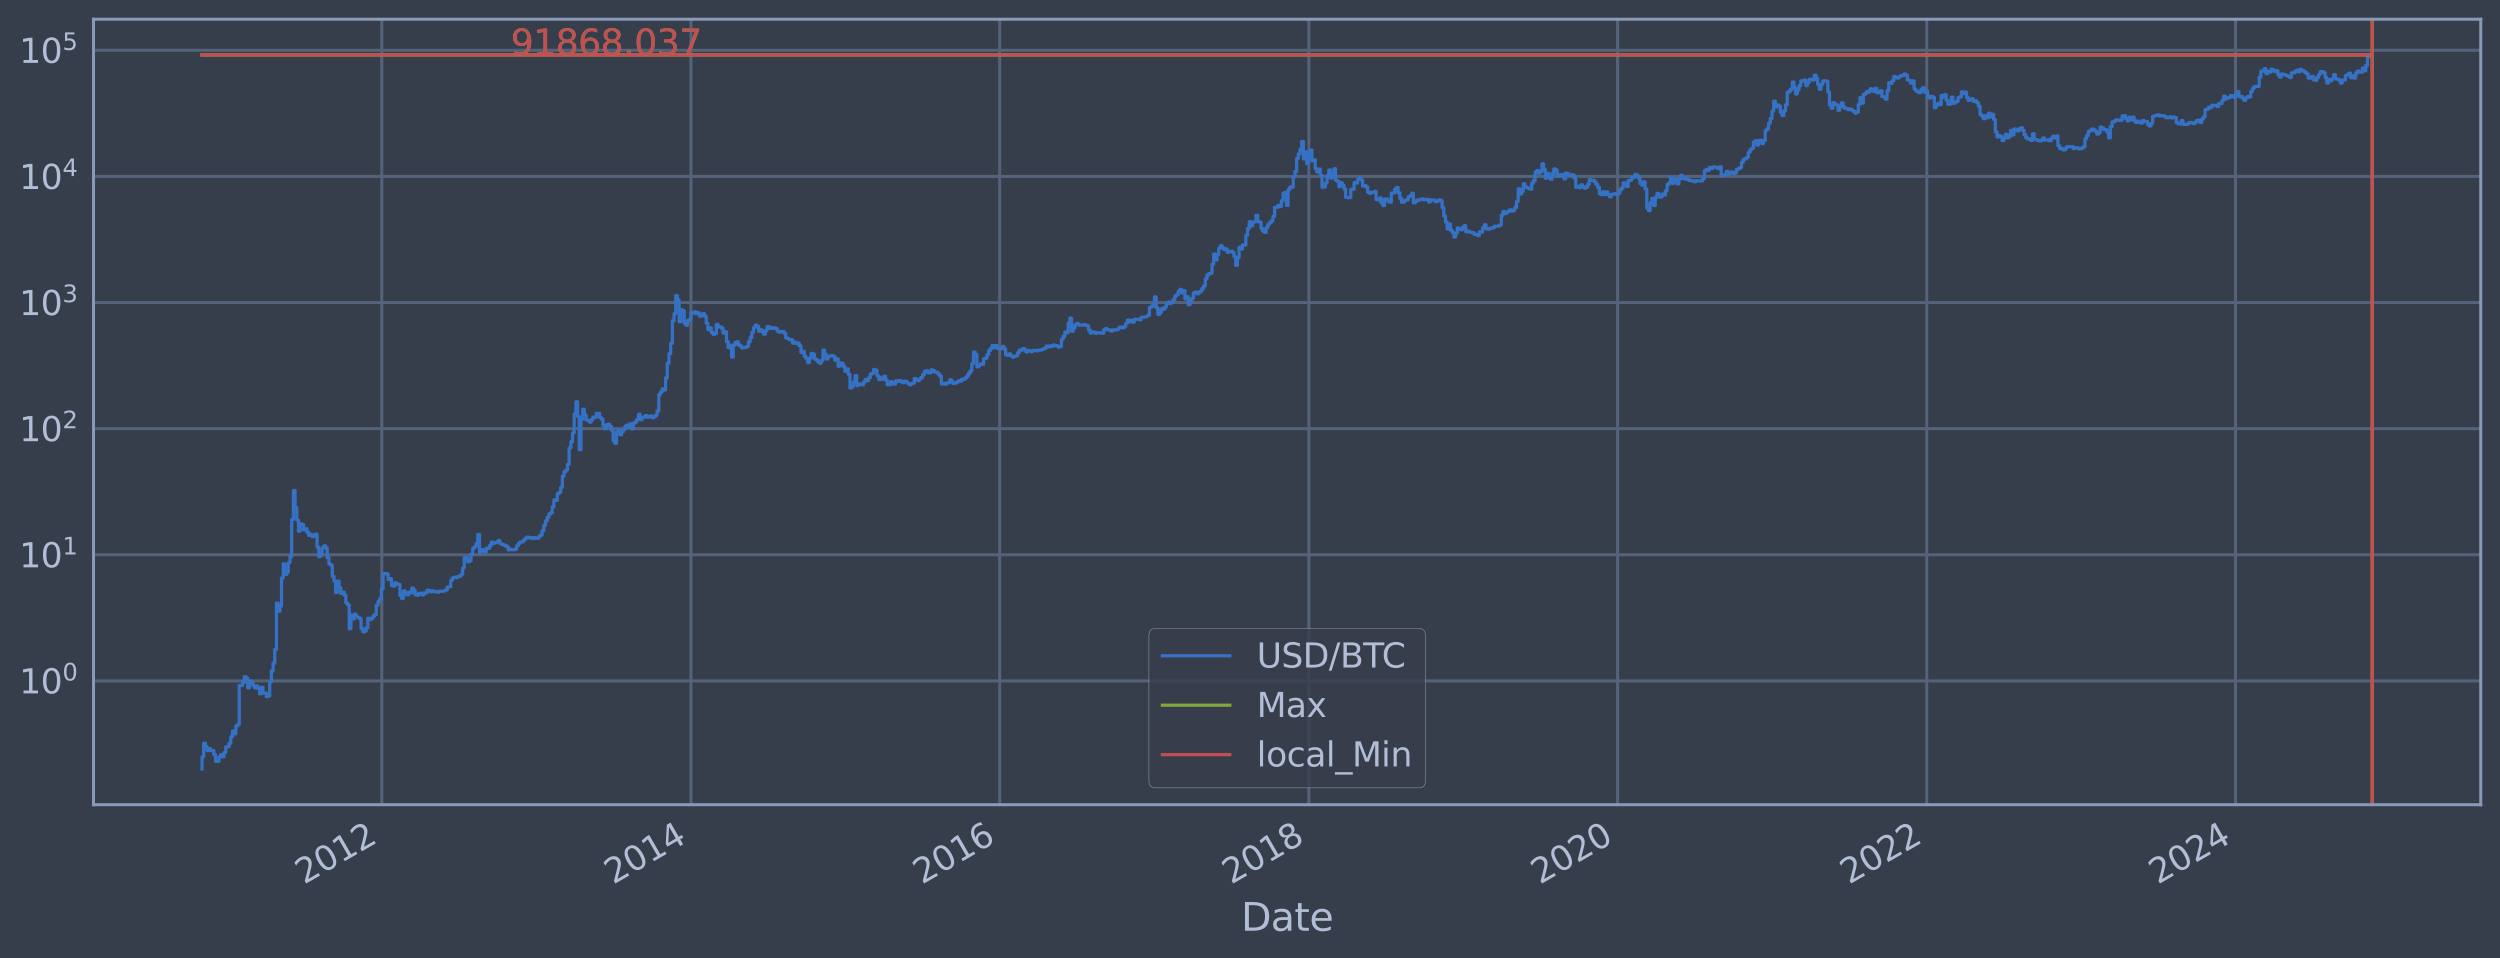 <?xml version="1.0" encoding="utf-8" standalone="no"?>
<!DOCTYPE svg PUBLIC "-//W3C//DTD SVG 1.1//EN"
  "http://www.w3.org/Graphics/SVG/1.1/DTD/svg11.dtd">
<svg xmlns:xlink="http://www.w3.org/1999/xlink" width="934.976pt" height="358.291pt" viewBox="0 0 934.976 358.291" xmlns="http://www.w3.org/2000/svg" version="1.1">
 <defs>
  <style type="text/css">*{stroke-linejoin: round; stroke-linecap: butt}</style>
 </defs>
 <g id="figure_1">
  <g id="patch_1">
   <path d="M 0 358.291 
L 934.976 358.291 
L 934.976 0 
L 0 0 
z
" style="fill: #373e4b"/>
  </g>
  <g id="axes_1">
   <g id="patch_2">
    <path d="M 34.976 300.96 
L 927.776 300.96 
L 927.776 7.2 
L 34.976 7.2 
z
" style="fill: #373e4b"/>
   </g>
   <g id="matplotlib.axis_1">
    <g id="xtick_1">
     <g id="line2d_1">
      <path d="M 142.782 300.96 
L 142.782 7.2 
" clip-path="url(#p26fa52dee6)" style="fill: none; stroke: #546379; stroke-width: 1.12; stroke-linecap: square"/>
     </g>
     <g id="line2d_2"/>
     <g id="text_1">
      <!-- 2012 -->
      <g style="fill: #b1bed6" transform="translate(113.701 330.885) rotate(-30) scale(0.126 -0.126)">
       <defs>
        <path id="DejaVuSans-32" d="M 1228 531 
L 3431 531 
L 3431 0 
L 469 0 
L 469 531 
Q 828 903 1448 1529 
Q 2069 2156 2228 2338 
Q 2531 2678 2651 2914 
Q 2772 3150 2772 3378 
Q 2772 3750 2511 3984 
Q 2250 4219 1831 4219 
Q 1534 4219 1204 4116 
Q 875 4013 500 3803 
L 500 4441 
Q 881 4594 1212 4672 
Q 1544 4750 1819 4750 
Q 2544 4750 2975 4387 
Q 3406 4025 3406 3419 
Q 3406 3131 3298 2873 
Q 3191 2616 2906 2266 
Q 2828 2175 2409 1742 
Q 1991 1309 1228 531 
z
" transform="scale(0.016)"/>
        <path id="DejaVuSans-30" d="M 2034 4250 
Q 1547 4250 1301 3770 
Q 1056 3291 1056 2328 
Q 1056 1369 1301 889 
Q 1547 409 2034 409 
Q 2525 409 2770 889 
Q 3016 1369 3016 2328 
Q 3016 3291 2770 3770 
Q 2525 4250 2034 4250 
z
M 2034 4750 
Q 2819 4750 3233 4129 
Q 3647 3509 3647 2328 
Q 3647 1150 3233 529 
Q 2819 -91 2034 -91 
Q 1250 -91 836 529 
Q 422 1150 422 2328 
Q 422 3509 836 4129 
Q 1250 4750 2034 4750 
z
" transform="scale(0.016)"/>
        <path id="DejaVuSans-31" d="M 794 531 
L 1825 531 
L 1825 4091 
L 703 3866 
L 703 4441 
L 1819 4666 
L 2450 4666 
L 2450 531 
L 3481 531 
L 3481 0 
L 794 0 
L 794 531 
z
" transform="scale(0.016)"/>
       </defs>
       <use xlink:href="#DejaVuSans-32"/>
       <use xlink:href="#DejaVuSans-30" x="63.623"/>
       <use xlink:href="#DejaVuSans-31" x="127.246"/>
       <use xlink:href="#DejaVuSans-32" x="190.869"/>
      </g>
     </g>
    </g>
    <g id="xtick_2">
     <g id="line2d_3">
      <path d="M 258.408 300.96 
L 258.408 7.2 
" clip-path="url(#p26fa52dee6)" style="fill: none; stroke: #546379; stroke-width: 1.12; stroke-linecap: square"/>
     </g>
     <g id="line2d_4"/>
     <g id="text_2">
      <!-- 2014 -->
      <g style="fill: #b1bed6" transform="translate(229.327 330.885) rotate(-30) scale(0.126 -0.126)">
       <defs>
        <path id="DejaVuSans-34" d="M 2419 4116 
L 825 1625 
L 2419 1625 
L 2419 4116 
z
M 2253 4666 
L 3047 4666 
L 3047 1625 
L 3713 1625 
L 3713 1100 
L 3047 1100 
L 3047 0 
L 2419 0 
L 2419 1100 
L 313 1100 
L 313 1709 
L 2253 4666 
z
" transform="scale(0.016)"/>
       </defs>
       <use xlink:href="#DejaVuSans-32"/>
       <use xlink:href="#DejaVuSans-30" x="63.623"/>
       <use xlink:href="#DejaVuSans-31" x="127.246"/>
       <use xlink:href="#DejaVuSans-34" x="190.869"/>
      </g>
     </g>
    </g>
    <g id="xtick_3">
     <g id="line2d_5">
      <path d="M 373.875 300.96 
L 373.875 7.2 
" clip-path="url(#p26fa52dee6)" style="fill: none; stroke: #546379; stroke-width: 1.12; stroke-linecap: square"/>
     </g>
     <g id="line2d_6"/>
     <g id="text_3">
      <!-- 2016 -->
      <g style="fill: #b1bed6" transform="translate(344.794 330.885) rotate(-30) scale(0.126 -0.126)">
       <defs>
        <path id="DejaVuSans-36" d="M 2113 2584 
Q 1688 2584 1439 2293 
Q 1191 2003 1191 1497 
Q 1191 994 1439 701 
Q 1688 409 2113 409 
Q 2538 409 2786 701 
Q 3034 994 3034 1497 
Q 3034 2003 2786 2293 
Q 2538 2584 2113 2584 
z
M 3366 4563 
L 3366 3988 
Q 3128 4100 2886 4159 
Q 2644 4219 2406 4219 
Q 1781 4219 1451 3797 
Q 1122 3375 1075 2522 
Q 1259 2794 1537 2939 
Q 1816 3084 2150 3084 
Q 2853 3084 3261 2657 
Q 3669 2231 3669 1497 
Q 3669 778 3244 343 
Q 2819 -91 2113 -91 
Q 1303 -91 875 529 
Q 447 1150 447 2328 
Q 447 3434 972 4092 
Q 1497 4750 2381 4750 
Q 2619 4750 2861 4703 
Q 3103 4656 3366 4563 
z
" transform="scale(0.016)"/>
       </defs>
       <use xlink:href="#DejaVuSans-32"/>
       <use xlink:href="#DejaVuSans-30" x="63.623"/>
       <use xlink:href="#DejaVuSans-31" x="127.246"/>
       <use xlink:href="#DejaVuSans-36" x="190.869"/>
      </g>
     </g>
    </g>
    <g id="xtick_4">
     <g id="line2d_7">
      <path d="M 489.501 300.96 
L 489.501 7.2 
" clip-path="url(#p26fa52dee6)" style="fill: none; stroke: #546379; stroke-width: 1.12; stroke-linecap: square"/>
     </g>
     <g id="line2d_8"/>
     <g id="text_4">
      <!-- 2018 -->
      <g style="fill: #b1bed6" transform="translate(460.42 330.885) rotate(-30) scale(0.126 -0.126)">
       <defs>
        <path id="DejaVuSans-38" d="M 2034 2216 
Q 1584 2216 1326 1975 
Q 1069 1734 1069 1313 
Q 1069 891 1326 650 
Q 1584 409 2034 409 
Q 2484 409 2743 651 
Q 3003 894 3003 1313 
Q 3003 1734 2745 1975 
Q 2488 2216 2034 2216 
z
M 1403 2484 
Q 997 2584 770 2862 
Q 544 3141 544 3541 
Q 544 4100 942 4425 
Q 1341 4750 2034 4750 
Q 2731 4750 3128 4425 
Q 3525 4100 3525 3541 
Q 3525 3141 3298 2862 
Q 3072 2584 2669 2484 
Q 3125 2378 3379 2068 
Q 3634 1759 3634 1313 
Q 3634 634 3220 271 
Q 2806 -91 2034 -91 
Q 1263 -91 848 271 
Q 434 634 434 1313 
Q 434 1759 690 2068 
Q 947 2378 1403 2484 
z
M 1172 3481 
Q 1172 3119 1398 2916 
Q 1625 2713 2034 2713 
Q 2441 2713 2670 2916 
Q 2900 3119 2900 3481 
Q 2900 3844 2670 4047 
Q 2441 4250 2034 4250 
Q 1625 4250 1398 4047 
Q 1172 3844 1172 3481 
z
" transform="scale(0.016)"/>
       </defs>
       <use xlink:href="#DejaVuSans-32"/>
       <use xlink:href="#DejaVuSans-30" x="63.623"/>
       <use xlink:href="#DejaVuSans-31" x="127.246"/>
       <use xlink:href="#DejaVuSans-38" x="190.869"/>
      </g>
     </g>
    </g>
    <g id="xtick_5">
     <g id="line2d_9">
      <path d="M 604.968 300.96 
L 604.968 7.2 
" clip-path="url(#p26fa52dee6)" style="fill: none; stroke: #546379; stroke-width: 1.12; stroke-linecap: square"/>
     </g>
     <g id="line2d_10"/>
     <g id="text_5">
      <!-- 2020 -->
      <g style="fill: #b1bed6" transform="translate(575.887 330.885) rotate(-30) scale(0.126 -0.126)">
       <use xlink:href="#DejaVuSans-32"/>
       <use xlink:href="#DejaVuSans-30" x="63.623"/>
       <use xlink:href="#DejaVuSans-32" x="127.246"/>
       <use xlink:href="#DejaVuSans-30" x="190.869"/>
      </g>
     </g>
    </g>
    <g id="xtick_6">
     <g id="line2d_11">
      <path d="M 720.594 300.96 
L 720.594 7.2 
" clip-path="url(#p26fa52dee6)" style="fill: none; stroke: #546379; stroke-width: 1.12; stroke-linecap: square"/>
     </g>
     <g id="line2d_12"/>
     <g id="text_6">
      <!-- 2022 -->
      <g style="fill: #b1bed6" transform="translate(691.513 330.885) rotate(-30) scale(0.126 -0.126)">
       <use xlink:href="#DejaVuSans-32"/>
       <use xlink:href="#DejaVuSans-30" x="63.623"/>
       <use xlink:href="#DejaVuSans-32" x="127.246"/>
       <use xlink:href="#DejaVuSans-32" x="190.869"/>
      </g>
     </g>
    </g>
    <g id="xtick_7">
     <g id="line2d_13">
      <path d="M 836.061 300.96 
L 836.061 7.2 
" clip-path="url(#p26fa52dee6)" style="fill: none; stroke: #546379; stroke-width: 1.12; stroke-linecap: square"/>
     </g>
     <g id="line2d_14"/>
     <g id="text_7">
      <!-- 2024 -->
      <g style="fill: #b1bed6" transform="translate(806.98 330.885) rotate(-30) scale(0.126 -0.126)">
       <use xlink:href="#DejaVuSans-32"/>
       <use xlink:href="#DejaVuSans-30" x="63.623"/>
       <use xlink:href="#DejaVuSans-32" x="127.246"/>
       <use xlink:href="#DejaVuSans-34" x="190.869"/>
      </g>
     </g>
    </g>
    <g id="text_8">
     <!-- Date -->
     <g style="fill: #b1bed6" transform="translate(464.167 348.096) scale(0.144 -0.144)">
      <defs>
       <path id="DejaVuSans-44" d="M 1259 4147 
L 1259 519 
L 2022 519 
Q 2988 519 3436 956 
Q 3884 1394 3884 2338 
Q 3884 3275 3436 3711 
Q 2988 4147 2022 4147 
L 1259 4147 
z
M 628 4666 
L 1925 4666 
Q 3281 4666 3915 4102 
Q 4550 3538 4550 2338 
Q 4550 1131 3912 565 
Q 3275 0 1925 0 
L 628 0 
L 628 4666 
z
" transform="scale(0.016)"/>
       <path id="DejaVuSans-61" d="M 2194 1759 
Q 1497 1759 1228 1600 
Q 959 1441 959 1056 
Q 959 750 1161 570 
Q 1363 391 1709 391 
Q 2188 391 2477 730 
Q 2766 1069 2766 1631 
L 2766 1759 
L 2194 1759 
z
M 3341 1997 
L 3341 0 
L 2766 0 
L 2766 531 
Q 2569 213 2275 61 
Q 1981 -91 1556 -91 
Q 1019 -91 701 211 
Q 384 513 384 1019 
Q 384 1609 779 1909 
Q 1175 2209 1959 2209 
L 2766 2209 
L 2766 2266 
Q 2766 2663 2505 2880 
Q 2244 3097 1772 3097 
Q 1472 3097 1187 3025 
Q 903 2953 641 2809 
L 641 3341 
Q 956 3463 1253 3523 
Q 1550 3584 1831 3584 
Q 2591 3584 2966 3190 
Q 3341 2797 3341 1997 
z
" transform="scale(0.016)"/>
       <path id="DejaVuSans-74" d="M 1172 4494 
L 1172 3500 
L 2356 3500 
L 2356 3053 
L 1172 3053 
L 1172 1153 
Q 1172 725 1289 603 
Q 1406 481 1766 481 
L 2356 481 
L 2356 0 
L 1766 0 
Q 1100 0 847 248 
Q 594 497 594 1153 
L 594 3053 
L 172 3053 
L 172 3500 
L 594 3500 
L 594 4494 
L 1172 4494 
z
" transform="scale(0.016)"/>
       <path id="DejaVuSans-65" d="M 3597 1894 
L 3597 1613 
L 953 1613 
Q 991 1019 1311 708 
Q 1631 397 2203 397 
Q 2534 397 2845 478 
Q 3156 559 3463 722 
L 3463 178 
Q 3153 47 2828 -22 
Q 2503 -91 2169 -91 
Q 1331 -91 842 396 
Q 353 884 353 1716 
Q 353 2575 817 3079 
Q 1281 3584 2069 3584 
Q 2775 3584 3186 3129 
Q 3597 2675 3597 1894 
z
M 3022 2063 
Q 3016 2534 2758 2815 
Q 2500 3097 2075 3097 
Q 1594 3097 1305 2825 
Q 1016 2553 972 2059 
L 3022 2063 
z
" transform="scale(0.016)"/>
      </defs>
      <use xlink:href="#DejaVuSans-44"/>
      <use xlink:href="#DejaVuSans-61" x="77.002"/>
      <use xlink:href="#DejaVuSans-74" x="138.281"/>
      <use xlink:href="#DejaVuSans-65" x="177.49"/>
     </g>
    </g>
   </g>
   <g id="matplotlib.axis_2">
    <g id="ytick_1">
     <g id="line2d_15">
      <path d="M 34.976 254.64 
L 927.776 254.64 
" clip-path="url(#p26fa52dee6)" style="fill: none; stroke: #546379; stroke-width: 1.12; stroke-linecap: square"/>
     </g>
     <g id="line2d_16"/>
     <g id="text_9">
      <!-- $\mathdefault{10^{0}}$ -->
      <g style="fill: #b1bed6" transform="translate(7.2 259.427) scale(0.126 -0.126)">
       <use xlink:href="#DejaVuSans-31" transform="translate(0 0.766)"/>
       <use xlink:href="#DejaVuSans-30" transform="translate(63.623 0.766)"/>
       <use xlink:href="#DejaVuSans-30" transform="translate(128.203 39.047) scale(0.7)"/>
      </g>
     </g>
    </g>
    <g id="ytick_2">
     <g id="line2d_17">
      <path d="M 34.976 207.475 
L 927.776 207.475 
" clip-path="url(#p26fa52dee6)" style="fill: none; stroke: #546379; stroke-width: 1.12; stroke-linecap: square"/>
     </g>
     <g id="line2d_18"/>
     <g id="text_10">
      <!-- $\mathdefault{10^{1}}$ -->
      <g style="fill: #b1bed6" transform="translate(7.2 212.262) scale(0.126 -0.126)">
       <use xlink:href="#DejaVuSans-31" transform="translate(0 0.684)"/>
       <use xlink:href="#DejaVuSans-30" transform="translate(63.623 0.684)"/>
       <use xlink:href="#DejaVuSans-31" transform="translate(128.203 38.966) scale(0.7)"/>
      </g>
     </g>
    </g>
    <g id="ytick_3">
     <g id="line2d_19">
      <path d="M 34.976 160.31 
L 927.776 160.31 
" clip-path="url(#p26fa52dee6)" style="fill: none; stroke: #546379; stroke-width: 1.12; stroke-linecap: square"/>
     </g>
     <g id="line2d_20"/>
     <g id="text_11">
      <!-- $\mathdefault{10^{2}}$ -->
      <g style="fill: #b1bed6" transform="translate(7.2 165.097) scale(0.126 -0.126)">
       <use xlink:href="#DejaVuSans-31" transform="translate(0 0.766)"/>
       <use xlink:href="#DejaVuSans-30" transform="translate(63.623 0.766)"/>
       <use xlink:href="#DejaVuSans-32" transform="translate(128.203 39.047) scale(0.7)"/>
      </g>
     </g>
    </g>
    <g id="ytick_4">
     <g id="line2d_21">
      <path d="M 34.976 113.145 
L 927.776 113.145 
" clip-path="url(#p26fa52dee6)" style="fill: none; stroke: #546379; stroke-width: 1.12; stroke-linecap: square"/>
     </g>
     <g id="line2d_22"/>
     <g id="text_12">
      <!-- $\mathdefault{10^{3}}$ -->
      <g style="fill: #b1bed6" transform="translate(7.2 117.932) scale(0.126 -0.126)">
       <defs>
        <path id="DejaVuSans-33" d="M 2597 2516 
Q 3050 2419 3304 2112 
Q 3559 1806 3559 1356 
Q 3559 666 3084 287 
Q 2609 -91 1734 -91 
Q 1441 -91 1130 -33 
Q 819 25 488 141 
L 488 750 
Q 750 597 1062 519 
Q 1375 441 1716 441 
Q 2309 441 2620 675 
Q 2931 909 2931 1356 
Q 2931 1769 2642 2001 
Q 2353 2234 1838 2234 
L 1294 2234 
L 1294 2753 
L 1863 2753 
Q 2328 2753 2575 2939 
Q 2822 3125 2822 3475 
Q 2822 3834 2567 4026 
Q 2313 4219 1838 4219 
Q 1578 4219 1281 4162 
Q 984 4106 628 3988 
L 628 4550 
Q 988 4650 1302 4700 
Q 1616 4750 1894 4750 
Q 2613 4750 3031 4423 
Q 3450 4097 3450 3541 
Q 3450 3153 3228 2886 
Q 3006 2619 2597 2516 
z
" transform="scale(0.016)"/>
       </defs>
       <use xlink:href="#DejaVuSans-31" transform="translate(0 0.766)"/>
       <use xlink:href="#DejaVuSans-30" transform="translate(63.623 0.766)"/>
       <use xlink:href="#DejaVuSans-33" transform="translate(128.203 39.047) scale(0.7)"/>
      </g>
     </g>
    </g>
    <g id="ytick_5">
     <g id="line2d_23">
      <path d="M 34.976 65.98 
L 927.776 65.98 
" clip-path="url(#p26fa52dee6)" style="fill: none; stroke: #546379; stroke-width: 1.12; stroke-linecap: square"/>
     </g>
     <g id="line2d_24"/>
     <g id="text_13">
      <!-- $\mathdefault{10^{4}}$ -->
      <g style="fill: #b1bed6" transform="translate(7.2 70.767) scale(0.126 -0.126)">
       <use xlink:href="#DejaVuSans-31" transform="translate(0 0.684)"/>
       <use xlink:href="#DejaVuSans-30" transform="translate(63.623 0.684)"/>
       <use xlink:href="#DejaVuSans-34" transform="translate(128.203 38.966) scale(0.7)"/>
      </g>
     </g>
    </g>
    <g id="ytick_6">
     <g id="line2d_25">
      <path d="M 34.976 18.815 
L 927.776 18.815 
" clip-path="url(#p26fa52dee6)" style="fill: none; stroke: #546379; stroke-width: 1.12; stroke-linecap: square"/>
     </g>
     <g id="line2d_26"/>
     <g id="text_14">
      <!-- $\mathdefault{10^{5}}$ -->
      <g style="fill: #b1bed6" transform="translate(7.2 23.602) scale(0.126 -0.126)">
       <defs>
        <path id="DejaVuSans-35" d="M 691 4666 
L 3169 4666 
L 3169 4134 
L 1269 4134 
L 1269 2991 
Q 1406 3038 1543 3061 
Q 1681 3084 1819 3084 
Q 2600 3084 3056 2656 
Q 3513 2228 3513 1497 
Q 3513 744 3044 326 
Q 2575 -91 1722 -91 
Q 1428 -91 1123 -41 
Q 819 9 494 109 
L 494 744 
Q 775 591 1075 516 
Q 1375 441 1709 441 
Q 2250 441 2565 725 
Q 2881 1009 2881 1497 
Q 2881 1984 2565 2268 
Q 2250 2553 1709 2553 
Q 1456 2553 1204 2497 
Q 953 2441 691 2322 
L 691 4666 
z
" transform="scale(0.016)"/>
       </defs>
       <use xlink:href="#DejaVuSans-31" transform="translate(0 0.684)"/>
       <use xlink:href="#DejaVuSans-30" transform="translate(63.623 0.684)"/>
       <use xlink:href="#DejaVuSans-35" transform="translate(128.203 38.966) scale(0.7)"/>
      </g>
     </g>
    </g>
    <g id="ytick_7">
     <g id="line2d_27"/>
    </g>
    <g id="ytick_8">
     <g id="line2d_28"/>
    </g>
    <g id="ytick_9">
     <g id="line2d_29"/>
    </g>
    <g id="ytick_10">
     <g id="line2d_30"/>
    </g>
    <g id="ytick_11">
     <g id="line2d_31"/>
    </g>
    <g id="ytick_12">
     <g id="line2d_32"/>
    </g>
    <g id="ytick_13">
     <g id="line2d_33"/>
    </g>
    <g id="ytick_14">
     <g id="line2d_34"/>
    </g>
    <g id="ytick_15">
     <g id="line2d_35"/>
    </g>
    <g id="ytick_16">
     <g id="line2d_36"/>
    </g>
    <g id="ytick_17">
     <g id="line2d_37"/>
    </g>
    <g id="ytick_18">
     <g id="line2d_38"/>
    </g>
    <g id="ytick_19">
     <g id="line2d_39"/>
    </g>
    <g id="ytick_20">
     <g id="line2d_40"/>
    </g>
    <g id="ytick_21">
     <g id="line2d_41"/>
    </g>
    <g id="ytick_22">
     <g id="line2d_42"/>
    </g>
    <g id="ytick_23">
     <g id="line2d_43"/>
    </g>
    <g id="ytick_24">
     <g id="line2d_44"/>
    </g>
    <g id="ytick_25">
     <g id="line2d_45"/>
    </g>
    <g id="ytick_26">
     <g id="line2d_46"/>
    </g>
    <g id="ytick_27">
     <g id="line2d_47"/>
    </g>
    <g id="ytick_28">
     <g id="line2d_48"/>
    </g>
    <g id="ytick_29">
     <g id="line2d_49"/>
    </g>
    <g id="ytick_30">
     <g id="line2d_50"/>
    </g>
    <g id="ytick_31">
     <g id="line2d_51"/>
    </g>
    <g id="ytick_32">
     <g id="line2d_52"/>
    </g>
    <g id="ytick_33">
     <g id="line2d_53"/>
    </g>
    <g id="ytick_34">
     <g id="line2d_54"/>
    </g>
    <g id="ytick_35">
     <g id="line2d_55"/>
    </g>
    <g id="ytick_36">
     <g id="line2d_56"/>
    </g>
    <g id="ytick_37">
     <g id="line2d_57"/>
    </g>
    <g id="ytick_38">
     <g id="line2d_58"/>
    </g>
    <g id="ytick_39">
     <g id="line2d_59"/>
    </g>
    <g id="ytick_40">
     <g id="line2d_60"/>
    </g>
    <g id="ytick_41">
     <g id="line2d_61"/>
    </g>
    <g id="ytick_42">
     <g id="line2d_62"/>
    </g>
    <g id="ytick_43">
     <g id="line2d_63"/>
    </g>
    <g id="ytick_44">
     <g id="line2d_64"/>
    </g>
    <g id="ytick_45">
     <g id="line2d_65"/>
    </g>
    <g id="ytick_46">
     <g id="line2d_66"/>
    </g>
    <g id="ytick_47">
     <g id="line2d_67"/>
    </g>
    <g id="ytick_48">
     <g id="line2d_68"/>
    </g>
    <g id="ytick_49">
     <g id="line2d_69"/>
    </g>
    <g id="ytick_50">
     <g id="line2d_70"/>
    </g>
    <g id="ytick_51">
     <g id="line2d_71"/>
    </g>
    <g id="ytick_52">
     <g id="line2d_72"/>
    </g>
    <g id="ytick_53">
     <g id="line2d_73"/>
    </g>
    <g id="ytick_54">
     <g id="line2d_74"/>
    </g>
   </g>
   <g id="line2d_75">
    <path d="M 75.558 287.607 
L 75.558 283.037 
L 76.191 283.037 
L 76.191 277.98 
L 76.823 277.98 
L 76.823 279.302 
L 77.456 279.302 
L 77.456 280.715 
L 78.089 280.715 
L 78.089 279.996 
L 78.721 279.996 
L 78.721 280.715 
L 79.987 280.715 
L 79.987 282.233 
L 80.619 282.233 
L 80.619 284.744 
L 81.885 284.744 
L 81.885 283.037 
L 82.517 283.037 
L 82.517 282.233 
L 83.15 282.233 
L 83.15 283.037 
L 83.783 283.037 
L 83.783 281.46 
L 84.416 281.46 
L 84.416 279.302 
L 85.681 279.302 
L 85.681 277.98 
L 86.314 277.98 
L 86.314 275.567 
L 86.946 275.567 
L 86.946 273.409 
L 87.579 273.409 
L 87.579 274.46 
L 88.212 274.46 
L 88.212 271.457 
L 88.844 271.457 
L 88.844 270.997 
L 89.477 270.997 
L 89.477 256.348 
L 90.743 256.348 
L 90.743 255.264 
L 91.375 255.264 
L 91.375 253.064 
L 92.008 253.064 
L 92.008 253.641 
L 92.641 253.641 
L 92.641 257.259 
L 93.273 257.259 
L 93.273 254.64 
L 93.906 254.64 
L 93.906 255.264 
L 94.539 255.264 
L 94.539 256.348 
L 95.171 256.348 
L 95.171 257.259 
L 95.804 257.259 
L 95.804 256.572 
L 96.437 256.572 
L 96.437 257.493 
L 97.07 257.493 
L 97.07 259.469 
L 97.702 259.469 
L 97.702 257.027 
L 98.335 257.027 
L 98.335 259.211 
L 99.6 259.211 
L 99.6 260.533 
L 100.233 260.533 
L 100.233 260.262 
L 100.866 260.262 
L 100.866 255.054 
L 101.498 255.054 
L 101.498 250.906 
L 102.131 250.906 
L 102.131 248.043 
L 102.764 248.043 
L 102.764 242.829 
L 103.397 242.829 
L 103.397 225.54 
L 104.029 225.54 
L 104.029 228.631 
L 104.662 228.631 
L 104.662 226.71 
L 105.295 226.71 
L 105.295 216.142 
L 105.927 216.142 
L 105.927 210.877 
L 106.56 210.877 
L 106.56 214.84 
L 107.193 214.84 
L 107.193 214.006 
L 107.825 214.006 
L 107.825 210.375 
L 108.458 210.375 
L 108.458 208.163 
L 109.091 208.163 
L 109.091 194.274 
L 109.724 194.274 
L 109.724 183.433 
L 110.356 183.433 
L 110.356 189.835 
L 110.989 189.835 
L 110.989 194.469 
L 111.622 194.469 
L 111.622 198.644 
L 112.254 198.644 
L 112.254 195.919 
L 112.887 195.919 
L 112.887 196.189 
L 113.52 196.189 
L 113.52 198.184 
L 114.152 198.184 
L 114.152 197.72 
L 114.785 197.72 
L 114.785 199.075 
L 115.418 199.075 
L 115.418 200.221 
L 116.051 200.221 
L 116.051 199.808 
L 116.683 199.808 
L 116.683 200.686 
L 117.316 200.686 
L 117.316 200.437 
L 117.949 200.437 
L 117.949 199.752 
L 118.581 199.752 
L 118.581 204.613 
L 119.214 204.613 
L 119.214 208.184 
L 119.847 208.184 
L 119.847 207.619 
L 120.479 207.619 
L 120.479 204.863 
L 121.112 204.863 
L 121.112 204.172 
L 121.745 204.172 
L 121.745 204.972 
L 122.377 204.972 
L 122.377 208.569 
L 123.01 208.569 
L 123.01 210.901 
L 123.643 210.901 
L 123.643 211.366 
L 124.276 211.366 
L 124.276 215.496 
L 124.908 215.496 
L 124.908 217.3 
L 125.541 217.3 
L 125.541 221.592 
L 126.174 221.592 
L 126.174 217.333 
L 126.806 217.333 
L 126.806 219.758 
L 127.439 219.758 
L 127.439 221.921 
L 128.072 221.921 
L 128.072 221.429 
L 128.704 221.429 
L 128.704 222.552 
L 129.337 222.552 
L 129.337 225.441 
L 129.97 225.441 
L 129.97 226.193 
L 130.603 226.193 
L 130.603 235.147 
L 131.235 235.147 
L 131.235 230.061 
L 131.868 230.061 
L 131.868 231.465 
L 132.501 231.465 
L 132.501 229.694 
L 133.133 229.694 
L 133.133 230.687 
L 133.766 230.687 
L 133.766 230.879 
L 134.399 230.879 
L 134.399 231.399 
L 135.031 231.399 
L 135.031 235.068 
L 135.664 235.068 
L 135.664 236.285 
L 136.297 236.285 
L 136.297 236.036 
L 136.93 236.036 
L 136.93 234.755 
L 137.562 234.755 
L 137.562 231.203 
L 138.195 231.203 
L 138.195 231.731 
L 138.828 231.731 
L 138.828 231.334 
L 139.46 231.334 
L 139.46 230.434 
L 140.093 230.434 
L 140.093 229.816 
L 140.726 229.816 
L 140.726 226.347 
L 141.358 226.347 
L 141.358 225.002 
L 141.991 225.002 
L 141.991 223.969 
L 142.624 223.969 
L 142.624 220.211 
L 143.257 220.211 
L 143.257 214.606 
L 143.889 214.606 
L 143.889 214.491 
L 144.522 214.491 
L 144.522 214.665 
L 145.155 214.665 
L 145.155 216.713 
L 145.787 216.713 
L 145.787 216.394 
L 146.42 216.394 
L 146.42 218.99 
L 147.053 218.99 
L 147.053 219.17 
L 147.685 219.17 
L 147.685 217.973 
L 148.318 217.973 
L 148.318 218.492 
L 149.584 218.563 
L 149.584 222.767 
L 150.216 222.767 
L 150.216 223.832 
L 150.849 223.832 
L 150.849 220.989 
L 151.482 220.989 
L 151.482 221.756 
L 152.114 221.756 
L 152.114 222.467 
L 152.747 222.467 
L 152.747 221.47 
L 153.38 221.47 
L 153.38 221.756 
L 154.012 221.756 
L 154.012 219.946 
L 154.645 219.946 
L 154.645 220.752 
L 155.278 220.752 
L 155.278 222.467 
L 155.911 222.467 
L 155.911 222.638 
L 156.543 222.638 
L 156.543 221.921 
L 157.809 221.838 
L 157.809 222.51 
L 158.441 222.51 
L 158.441 221.797 
L 159.707 221.714 
L 159.707 220.713 
L 160.339 220.713 
L 160.339 220.909 
L 160.972 220.909 
L 160.972 221.308 
L 161.605 221.308 
L 161.605 220.949 
L 162.237 220.949 
L 162.237 221.268 
L 163.503 221.268 
L 163.503 221.47 
L 164.136 221.47 
L 164.136 221.148 
L 166.034 221.068 
L 166.034 220.949 
L 166.666 220.949 
L 166.666 220.596 
L 167.299 220.596 
L 167.299 219.499 
L 168.564 219.425 
L 168.564 217.037 
L 169.197 217.037 
L 169.197 216.111 
L 169.83 216.111 
L 169.83 215.863 
L 170.463 215.863 
L 170.463 216.049 
L 171.095 216.049 
L 171.095 215.648 
L 171.728 215.648 
L 171.728 215.496 
L 172.361 215.496 
L 172.361 214.84 
L 172.993 214.84 
L 172.993 212.434 
L 173.626 212.434 
L 173.626 208.591 
L 174.259 208.591 
L 174.259 208.461 
L 174.891 208.461 
L 174.891 210.094 
L 175.524 210.094 
L 175.524 209.748 
L 176.157 209.748 
L 176.157 207.231 
L 176.79 207.231 
L 176.79 205.099 
L 177.422 205.099 
L 177.422 204.435 
L 178.055 204.435 
L 178.055 203.235 
L 178.688 203.235 
L 178.688 199.893 
L 179.32 199.893 
L 179.32 206.95 
L 179.953 206.95 
L 179.953 205.542 
L 180.586 205.542 
L 180.586 205.691 
L 181.218 205.691 
L 181.218 206.437 
L 181.851 206.437 
L 181.851 205.026 
L 183.117 205.081 
L 183.117 204.016 
L 183.749 204.016 
L 183.749 202.693 
L 184.382 202.693 
L 184.382 203.268 
L 185.015 203.268 
L 185.015 202.97 
L 185.647 202.97 
L 185.647 202.774 
L 186.28 202.774 
L 186.28 202.149 
L 186.913 202.149 
L 186.913 203.235 
L 187.545 203.235 
L 187.545 203.571 
L 188.178 203.571 
L 188.178 203.775 
L 188.811 203.775 
L 188.811 204.085 
L 189.444 204.085 
L 189.444 204.506 
L 190.076 204.506 
L 190.076 205.654 
L 190.709 205.654 
L 190.709 205.412 
L 191.342 205.412 
L 191.342 205.579 
L 192.607 205.616 
L 192.607 205.393 
L 193.24 205.393 
L 193.24 204.05 
L 193.872 204.05 
L 193.872 203.202 
L 194.505 203.202 
L 194.505 202.709 
L 195.771 202.644 
L 195.771 201.96 
L 196.403 201.96 
L 196.403 201.252 
L 197.036 201.252 
L 197.036 200.878 
L 197.669 200.878 
L 197.669 201.132 
L 198.934 201.027 
L 198.934 201.404 
L 199.567 201.404 
L 199.567 201.102 
L 200.199 201.102 
L 200.199 201.298 
L 201.465 201.268 
L 201.465 200.598 
L 202.097 200.598 
L 202.097 200.135 
L 202.73 200.135 
L 202.73 198.459 
L 203.363 198.459 
L 203.363 196.45 
L 203.996 196.45 
L 203.996 194.83 
L 204.628 194.83 
L 204.628 193.504 
L 205.261 193.504 
L 205.261 192.278 
L 205.894 192.278 
L 205.894 191.767 
L 206.526 191.767 
L 206.526 189.568 
L 207.159 189.568 
L 207.159 186.979 
L 207.792 186.979 
L 207.792 187.145 
L 208.424 187.145 
L 208.424 184.62 
L 209.057 184.62 
L 209.057 184.169 
L 209.69 184.169 
L 209.69 182.258 
L 210.323 182.258 
L 210.323 178.08 
L 210.955 178.08 
L 210.955 176.395 
L 211.588 176.395 
L 211.588 175.837 
L 212.221 175.837 
L 212.221 173.658 
L 212.853 173.658 
L 212.853 167.543 
L 213.486 167.543 
L 213.486 165.193 
L 214.119 165.193 
L 214.119 161.907 
L 214.751 161.907 
L 214.751 154.779 
L 215.384 154.779 
L 215.384 150.265 
L 216.017 150.265 
L 216.017 155.756 
L 216.65 155.756 
L 216.65 168.18 
L 217.282 168.18 
L 217.282 156.761 
L 217.915 156.761 
L 217.915 153.056 
L 218.548 153.056 
L 218.548 155.174 
L 219.18 155.174 
L 219.18 157.094 
L 219.813 157.094 
L 219.813 157.274 
L 220.446 157.274 
L 220.446 157.863 
L 221.078 157.863 
L 221.078 156.922 
L 221.711 156.922 
L 221.711 156.017 
L 222.977 156.12 
L 222.977 154.625 
L 224.242 154.577 
L 224.242 156.167 
L 224.875 156.167 
L 224.875 156.752 
L 225.507 156.752 
L 225.507 159.097 
L 226.14 159.097 
L 226.14 160.314 
L 226.773 160.314 
L 226.773 158.85 
L 227.405 158.85 
L 227.405 158.668 
L 228.038 158.668 
L 228.038 159.507 
L 228.671 159.507 
L 228.671 160.882 
L 229.304 160.882 
L 229.304 164.871 
L 229.936 164.871 
L 229.936 165.8 
L 230.569 165.8 
L 230.569 161.58 
L 231.202 161.58 
L 231.202 160.924 
L 231.834 160.924 
L 231.834 162.608 
L 232.467 162.608 
L 232.467 161.467 
L 233.1 161.467 
L 233.1 160.578 
L 233.732 160.578 
L 233.732 159.385 
L 234.365 159.385 
L 234.365 158.978 
L 234.998 158.978 
L 234.998 159.745 
L 235.631 159.745 
L 235.631 158.479 
L 236.263 158.479 
L 236.263 160.37 
L 236.896 160.37 
L 236.896 158.278 
L 237.529 158.278 
L 237.529 157.756 
L 238.161 157.756 
L 238.161 156.833 
L 238.794 156.833 
L 238.794 154.922 
L 239.427 154.922 
L 239.427 156.988 
L 240.059 156.988 
L 240.059 156.234 
L 240.692 156.234 
L 240.692 155.896 
L 241.325 155.896 
L 241.325 155.395 
L 241.957 155.395 
L 241.957 156.082 
L 242.59 156.082 
L 242.59 155.797 
L 243.223 155.797 
L 243.223 155.536 
L 243.856 155.536 
L 243.856 156.247 
L 244.488 156.247 
L 244.488 155.884 
L 245.121 155.884 
L 245.121 155.32 
L 245.754 155.32 
L 245.754 153.685 
L 246.386 153.685 
L 246.386 147.586 
L 247.019 147.586 
L 247.019 146.596 
L 247.652 146.596 
L 247.652 145.418 
L 248.284 145.418 
L 248.284 145.807 
L 248.917 145.807 
L 248.917 141.33 
L 249.55 141.33 
L 249.55 135.855 
L 250.183 135.855 
L 250.183 132.276 
L 250.815 132.276 
L 250.815 128.394 
L 251.448 128.394 
L 251.448 119.966 
L 252.081 119.966 
L 252.081 117.347 
L 252.713 117.347 
L 252.713 110.57 
L 253.346 110.57 
L 253.346 112.142 
L 253.979 112.142 
L 253.979 120.279 
L 254.611 120.279 
L 254.611 115.837 
L 255.244 115.837 
L 255.244 116.164 
L 255.877 116.164 
L 255.877 120.886 
L 256.51 120.886 
L 256.51 121.657 
L 257.142 121.657 
L 257.142 119.761 
L 257.775 119.761 
L 257.775 119.536 
L 258.408 119.536 
L 258.408 116.993 
L 259.04 116.993 
L 259.04 117.128 
L 259.673 117.128 
L 259.673 116.618 
L 260.306 116.618 
L 260.306 117.282 
L 260.938 117.282 
L 260.938 117.016 
L 261.571 117.016 
L 261.571 118.234 
L 262.204 118.234 
L 262.204 118.088 
L 262.837 118.088 
L 262.837 117.283 
L 263.469 117.283 
L 263.469 118.208 
L 264.102 118.208 
L 264.102 120.824 
L 264.735 120.824 
L 264.735 123.27 
L 265.367 123.27 
L 265.367 122.611 
L 266 122.611 
L 266 124.321 
L 266.633 124.321 
L 266.633 125.04 
L 267.265 125.04 
L 267.265 124.75 
L 267.898 124.75 
L 267.898 121.327 
L 268.531 121.327 
L 268.531 122.29 
L 269.796 122.255 
L 269.796 122.782 
L 270.429 122.782 
L 270.429 124.556 
L 271.062 124.556 
L 271.062 124.1 
L 271.694 124.1 
L 271.694 127.757 
L 272.327 127.757 
L 272.327 130.003 
L 272.96 130.003 
L 272.96 129.141 
L 273.592 129.141 
L 273.592 133.567 
L 274.225 133.567 
L 274.225 129.067 
L 274.858 129.067 
L 274.858 128.09 
L 275.49 128.09 
L 275.49 127.819 
L 276.123 127.819 
L 276.123 128.986 
L 276.756 128.986 
L 276.756 129.409 
L 277.389 129.409 
L 277.389 130.114 
L 278.654 130.073 
L 278.654 129.848 
L 279.287 129.848 
L 279.287 129.542 
L 279.919 129.542 
L 279.919 127.836 
L 280.552 127.836 
L 280.552 126.231 
L 281.185 126.231 
L 281.185 124.268 
L 281.817 124.268 
L 281.817 122.586 
L 282.45 122.586 
L 282.45 121.611 
L 283.083 121.611 
L 283.083 122.007 
L 283.716 122.007 
L 283.716 123.899 
L 284.348 123.899 
L 284.348 123.338 
L 284.981 123.338 
L 284.981 123.92 
L 285.614 123.92 
L 285.614 124.994 
L 286.246 124.994 
L 286.246 123.609 
L 286.879 123.609 
L 286.879 122.116 
L 287.512 122.116 
L 287.512 122.794 
L 288.144 122.794 
L 288.144 122.48 
L 288.777 122.48 
L 288.777 122.803 
L 289.41 122.803 
L 289.41 122.609 
L 290.043 122.609 
L 290.043 122.923 
L 290.675 122.923 
L 290.675 123.826 
L 291.308 123.826 
L 291.308 124.231 
L 291.941 124.231 
L 291.941 124.005 
L 293.206 123.989 
L 293.206 124.695 
L 293.839 124.695 
L 293.839 126.388 
L 294.471 126.388 
L 294.471 126.587 
L 295.104 126.587 
L 295.104 127.017 
L 296.37 127.074 
L 296.37 128.336 
L 297.002 128.336 
L 297.002 127.929 
L 297.635 127.929 
L 297.635 128.465 
L 298.268 128.465 
L 298.268 128.311 
L 298.9 128.311 
L 298.9 129.325 
L 299.533 129.325 
L 299.533 131.855 
L 300.166 131.855 
L 300.166 131.399 
L 300.798 131.399 
L 300.798 133.298 
L 301.431 133.298 
L 301.431 134.135 
L 302.064 134.135 
L 302.064 135.604 
L 302.697 135.604 
L 302.697 133.962 
L 303.329 133.962 
L 303.329 132.18 
L 303.962 132.18 
L 303.962 132.462 
L 304.595 132.462 
L 304.595 134.232 
L 305.227 134.232 
L 305.227 134.597 
L 305.86 134.597 
L 305.86 135.377 
L 306.493 135.377 
L 306.493 135.84 
L 307.125 135.84 
L 307.125 134.829 
L 307.758 134.829 
L 307.758 130.906 
L 308.391 130.906 
L 308.391 132.44 
L 309.024 132.44 
L 309.024 134.274 
L 309.656 134.274 
L 309.656 133.259 
L 310.289 133.259 
L 310.289 133.128 
L 310.922 133.128 
L 310.922 132.985 
L 311.554 132.985 
L 311.554 133.233 
L 312.187 133.233 
L 312.187 134.72 
L 312.82 134.72 
L 312.82 134.198 
L 313.452 134.198 
L 313.452 136.987 
L 314.085 136.987 
L 314.085 135.732 
L 314.718 135.732 
L 314.718 135.858 
L 315.35 135.858 
L 315.35 137.069 
L 315.983 137.069 
L 315.983 138.851 
L 316.616 138.851 
L 316.616 137.945 
L 317.249 137.945 
L 317.249 139.989 
L 317.881 139.989 
L 317.881 145.092 
L 318.514 145.092 
L 318.514 144.535 
L 319.147 144.535 
L 319.147 142.922 
L 319.779 142.922 
L 319.779 140.463 
L 320.412 140.463 
L 320.412 144.23 
L 321.045 144.23 
L 321.045 143.545 
L 321.677 143.545 
L 321.677 143.797 
L 322.31 143.797 
L 322.31 143.944 
L 322.943 143.944 
L 322.943 142.853 
L 323.576 142.853 
L 323.576 141.89 
L 324.208 141.89 
L 324.208 142.383 
L 324.841 142.383 
L 324.841 141.257 
L 325.474 141.257 
L 325.474 139.961 
L 326.106 139.961 
L 326.106 139.589 
L 326.739 139.589 
L 326.739 138.158 
L 327.372 138.158 
L 327.372 138.552 
L 328.004 138.552 
L 328.004 140.573 
L 328.637 140.573 
L 328.637 141.955 
L 329.27 141.955 
L 329.27 141.3 
L 329.903 141.3 
L 329.903 141.831 
L 330.535 141.831 
L 330.535 140.697 
L 331.168 140.697 
L 331.168 142.123 
L 331.801 142.123 
L 331.801 143.882 
L 333.066 143.916 
L 333.066 142.735 
L 333.699 142.735 
L 333.699 143.583 
L 334.964 143.643 
L 334.964 142.423 
L 335.597 142.423 
L 335.597 142.622 
L 336.23 142.622 
L 336.23 142.297 
L 336.862 142.297 
L 336.862 142.603 
L 337.495 142.603 
L 337.495 143.125 
L 338.128 143.125 
L 338.128 142.57 
L 338.76 142.57 
L 338.76 142.782 
L 339.393 142.782 
L 339.393 143.398 
L 340.026 143.398 
L 340.026 143.894 
L 340.658 143.894 
L 340.658 143.459 
L 341.291 143.459 
L 341.291 143.285 
L 341.924 143.285 
L 341.924 141.543 
L 342.557 141.543 
L 342.557 141.976 
L 343.189 141.976 
L 343.189 142.361 
L 343.822 142.361 
L 343.822 141.659 
L 344.455 141.659 
L 344.455 141.162 
L 345.087 141.162 
L 345.087 140.077 
L 345.72 140.077 
L 345.72 138.863 
L 346.353 138.863 
L 346.353 138.649 
L 346.985 138.649 
L 346.985 139.46 
L 348.251 139.369 
L 348.251 138.303 
L 348.884 138.303 
L 348.884 138.611 
L 349.516 138.611 
L 349.516 139.138 
L 350.149 139.138 
L 350.149 139.27 
L 350.782 139.27 
L 350.782 139.891 
L 351.414 139.891 
L 351.414 140.626 
L 352.047 140.626 
L 352.047 143.586 
L 352.68 143.586 
L 352.68 143.416 
L 353.312 143.416 
L 353.312 143.69 
L 353.945 143.69 
L 353.945 143.227 
L 355.21 143.185 
L 355.21 142.022 
L 355.843 142.022 
L 355.843 142.832 
L 356.476 142.832 
L 356.476 143.399 
L 357.109 143.399 
L 357.109 143.235 
L 357.741 143.235 
L 357.741 142.896 
L 358.374 142.896 
L 358.374 142.451 
L 359.007 142.451 
L 359.007 142.569 
L 359.639 142.569 
L 359.639 141.805 
L 360.905 141.895 
L 360.905 141.34 
L 361.537 141.34 
L 361.537 140.656 
L 362.17 140.656 
L 362.17 139.638 
L 362.803 139.638 
L 362.803 138.737 
L 363.436 138.737 
L 363.436 135.969 
L 364.068 135.969 
L 364.068 131.685 
L 364.701 131.685 
L 364.701 132.59 
L 365.334 132.59 
L 365.334 137.203 
L 365.966 137.203 
L 365.966 136.551 
L 366.599 136.551 
L 366.599 136.111 
L 367.232 136.111 
L 367.232 136.263 
L 367.864 136.263 
L 367.864 134.186 
L 368.497 134.186 
L 368.497 133.926 
L 369.13 133.926 
L 369.13 132.594 
L 369.763 132.594 
L 369.763 131.087 
L 370.395 131.087 
L 370.395 130.272 
L 371.028 130.272 
L 371.028 129.204 
L 371.661 129.204 
L 371.661 130.039 
L 372.293 130.039 
L 372.293 129.253 
L 372.926 129.253 
L 372.926 130.28 
L 374.191 130.302 
L 374.191 130.468 
L 374.824 130.468 
L 374.824 129.573 
L 375.457 129.573 
L 375.457 130.454 
L 376.09 130.454 
L 376.09 132.671 
L 376.722 132.671 
L 376.722 132.884 
L 377.355 132.884 
L 377.355 132.346 
L 377.988 132.346 
L 377.988 133.149 
L 378.62 133.149 
L 378.62 133.597 
L 379.253 133.597 
L 379.253 133.236 
L 379.886 133.236 
L 379.886 133.072 
L 380.518 133.072 
L 380.518 131.955 
L 381.151 131.955 
L 381.151 130.916 
L 382.417 130.951 
L 382.417 130.357 
L 383.049 130.357 
L 383.049 130.793 
L 383.682 130.793 
L 383.682 131.625 
L 384.315 131.625 
L 384.315 131.111 
L 385.58 131.161 
L 385.58 131.511 
L 386.213 131.511 
L 386.213 131.092 
L 387.478 131.064 
L 387.478 131.222 
L 388.111 131.222 
L 388.111 130.988 
L 389.376 130.917 
L 389.376 130.787 
L 390.009 130.787 
L 390.009 130.459 
L 390.642 130.459 
L 390.642 130.151 
L 391.274 130.151 
L 391.274 129.414 
L 391.907 129.414 
L 391.907 129.717 
L 392.54 129.717 
L 392.54 129.365 
L 393.172 129.365 
L 393.172 129.53 
L 393.805 129.53 
L 393.805 129.022 
L 394.438 129.022 
L 394.438 129.238 
L 395.07 129.238 
L 395.07 129.362 
L 395.703 129.362 
L 395.703 129.813 
L 396.336 129.813 
L 396.336 129.561 
L 396.969 129.561 
L 396.969 126.886 
L 397.601 126.886 
L 397.601 125.843 
L 398.234 125.843 
L 398.234 124.172 
L 398.867 124.172 
L 398.867 124.376 
L 399.499 124.376 
L 399.499 120.889 
L 400.132 120.889 
L 400.132 118.985 
L 400.765 118.985 
L 400.765 123.856 
L 401.397 123.856 
L 401.397 122.603 
L 402.03 122.603 
L 402.03 121.411 
L 402.663 121.411 
L 402.663 120.986 
L 403.296 120.986 
L 403.296 121.564 
L 405.194 121.616 
L 405.194 121.425 
L 405.826 121.425 
L 405.826 121.611 
L 406.459 121.611 
L 406.459 121.795 
L 407.092 121.795 
L 407.092 123.42 
L 407.724 123.42 
L 407.724 124.562 
L 408.357 124.562 
L 408.357 124.128 
L 409.623 124.186 
L 409.623 124.626 
L 410.255 124.626 
L 410.255 124.401 
L 411.521 124.454 
L 411.521 124.606 
L 412.786 124.588 
L 412.786 123.332 
L 413.419 123.332 
L 413.419 122.883 
L 414.051 122.883 
L 414.051 123.304 
L 415.317 123.361 
L 415.317 123.812 
L 415.95 123.812 
L 415.95 123.378 
L 417.848 123.365 
L 417.848 123.121 
L 418.48 123.121 
L 418.48 122.442 
L 419.113 122.442 
L 419.113 122.32 
L 419.746 122.32 
L 419.746 122.646 
L 420.378 122.646 
L 420.378 122.161 
L 421.011 122.161 
L 421.011 120.868 
L 421.644 120.868 
L 421.644 119.687 
L 422.277 119.687 
L 422.277 120.35 
L 422.909 120.35 
L 422.909 119.832 
L 423.542 119.832 
L 423.542 120.44 
L 424.175 120.44 
L 424.175 119.401 
L 426.073 119.394 
L 426.073 119.591 
L 426.705 119.591 
L 426.705 118.687 
L 427.971 118.593 
L 427.971 118.547 
L 428.603 118.547 
L 428.603 118.343 
L 429.236 118.343 
L 429.236 117.947 
L 429.869 117.947 
L 429.869 114.989 
L 430.502 114.989 
L 430.502 114.624 
L 431.134 114.624 
L 431.134 113.879 
L 431.767 113.879 
L 431.767 111.023 
L 432.4 111.023 
L 432.4 115.066 
L 433.032 115.066 
L 433.032 117.575 
L 433.665 117.575 
L 433.665 116.948 
L 434.298 116.948 
L 434.298 115.403 
L 434.93 115.403 
L 434.93 115.68 
L 435.563 115.68 
L 435.563 114.884 
L 436.196 114.884 
L 436.196 113.488 
L 436.829 113.488 
L 436.829 112.92 
L 437.461 112.92 
L 437.461 113.448 
L 438.094 113.448 
L 438.094 113.121 
L 438.727 113.121 
L 438.727 112.057 
L 439.359 112.057 
L 439.359 110.733 
L 439.992 110.733 
L 439.992 110.276 
L 440.625 110.276 
L 440.625 108.989 
L 441.257 108.989 
L 441.257 108.233 
L 441.89 108.233 
L 441.89 109.546 
L 442.523 109.546 
L 442.523 108.727 
L 443.156 108.727 
L 443.156 111.792 
L 443.788 111.792 
L 443.788 110.952 
L 444.421 110.952 
L 444.421 113.943 
L 445.054 113.943 
L 445.054 112.347 
L 445.686 112.347 
L 445.686 111.569 
L 446.319 111.569 
L 446.319 109.518 
L 446.952 109.518 
L 446.952 109.241 
L 447.584 109.241 
L 447.584 109.923 
L 448.217 109.923 
L 448.217 109.39 
L 448.85 109.39 
L 448.85 108.851 
L 449.483 108.851 
L 449.483 107.961 
L 450.115 107.961 
L 450.115 106.925 
L 450.748 106.925 
L 450.748 104.338 
L 451.381 104.338 
L 451.381 102.874 
L 452.013 102.874 
L 452.013 102.362 
L 452.646 102.362 
L 452.646 102.168 
L 453.279 102.168 
L 453.279 98.857 
L 453.911 98.857 
L 453.911 95.03 
L 454.544 95.03 
L 454.544 97.207 
L 455.177 97.207 
L 455.177 95.128 
L 455.81 95.128 
L 455.81 92.807 
L 456.442 92.807 
L 456.442 91.872 
L 457.075 91.872 
L 457.075 92.755 
L 457.708 92.755 
L 457.708 93.34 
L 458.34 93.34 
L 458.34 93.116 
L 458.973 93.116 
L 458.973 94.36 
L 459.606 94.36 
L 459.606 94.038 
L 460.871 93.971 
L 460.871 94.353 
L 461.504 94.353 
L 461.504 95.987 
L 462.137 95.987 
L 462.137 99.233 
L 462.769 99.233 
L 462.769 96.397 
L 463.402 96.397 
L 463.402 92.436 
L 464.035 92.436 
L 464.035 93.133 
L 464.667 93.133 
L 464.667 91.6 
L 465.933 91.646 
L 465.933 88.026 
L 466.565 88.026 
L 466.565 85.434 
L 467.198 85.434 
L 467.198 82.91 
L 467.831 82.91 
L 467.831 84.472 
L 468.463 84.472 
L 468.463 83.117 
L 469.096 83.117 
L 469.096 82.906 
L 469.729 82.906 
L 469.729 80.557 
L 470.362 80.557 
L 470.362 82.867 
L 470.994 82.867 
L 470.994 83.121 
L 471.627 83.121 
L 471.627 85.451 
L 472.26 85.451 
L 472.26 86.465 
L 472.892 86.465 
L 472.892 86.902 
L 473.525 86.902 
L 473.525 85.101 
L 474.158 85.101 
L 474.158 83.925 
L 474.79 83.925 
L 474.79 83.228 
L 475.423 83.228 
L 475.423 82.614 
L 476.056 82.614 
L 476.056 80.92 
L 476.689 80.92 
L 476.689 77.524 
L 477.954 77.505 
L 477.954 76.786 
L 478.587 76.786 
L 478.587 77.245 
L 479.219 77.245 
L 479.219 75.071 
L 479.852 75.071 
L 479.852 72.242 
L 480.485 72.242 
L 480.485 71.959 
L 481.117 71.959 
L 481.117 76.823 
L 481.75 76.823 
L 481.75 70.89 
L 482.383 70.89 
L 482.383 69.939 
L 483.648 70.013 
L 483.648 66.147 
L 484.281 66.147 
L 484.281 64.191 
L 484.914 64.191 
L 484.914 59.318 
L 485.546 59.318 
L 485.546 57.581 
L 486.179 57.581 
L 486.179 55.837 
L 486.812 55.837 
L 486.812 52.928 
L 487.444 52.928 
L 487.444 59.418 
L 488.077 59.418 
L 488.077 56.77 
L 488.71 56.77 
L 488.71 61.226 
L 489.343 61.226 
L 489.343 57.622 
L 489.975 57.622 
L 489.975 56.108 
L 490.608 56.108 
L 490.608 60.161 
L 491.241 60.161 
L 491.241 59.751 
L 491.873 59.751 
L 491.873 63.106 
L 492.506 63.106 
L 492.506 64.344 
L 493.139 64.344 
L 493.139 63.24 
L 493.771 63.24 
L 493.771 65.567 
L 494.404 65.567 
L 494.404 70.04 
L 495.67 69.933 
L 495.67 68.377 
L 496.302 68.377 
L 496.302 65.618 
L 496.935 65.618 
L 496.935 63.575 
L 497.568 63.575 
L 497.568 66.605 
L 498.2 66.605 
L 498.2 65.311 
L 498.833 65.311 
L 498.833 63.088 
L 499.466 63.088 
L 499.466 67.413 
L 500.098 67.413 
L 500.098 67.845 
L 500.731 67.845 
L 500.731 69.802 
L 501.364 69.802 
L 501.364 68.345 
L 501.997 68.345 
L 501.997 69.228 
L 502.629 69.228 
L 502.629 70.678 
L 503.262 70.678 
L 503.262 73.797 
L 503.895 73.797 
L 503.895 73.92 
L 505.16 73.927 
L 505.16 70.821 
L 506.425 70.79 
L 506.425 68.297 
L 507.058 68.297 
L 507.058 68.436 
L 507.691 68.436 
L 507.691 67.251 
L 508.323 67.251 
L 508.323 66.492 
L 508.956 66.492 
L 508.956 67.315 
L 509.589 67.315 
L 509.589 69.559 
L 510.222 69.559 
L 510.222 69.379 
L 510.854 69.379 
L 510.854 69.941 
L 511.487 69.941 
L 511.487 71.841 
L 512.12 71.841 
L 512.12 72.302 
L 512.752 72.302 
L 512.752 71.901 
L 514.018 71.885 
L 514.018 71.56 
L 514.65 71.56 
L 514.65 74.638 
L 515.283 74.638 
L 515.283 74.84 
L 515.916 74.84 
L 515.916 73.998 
L 516.549 73.998 
L 516.549 75.915 
L 517.181 75.915 
L 517.181 76.864 
L 517.814 76.864 
L 517.814 74.41 
L 519.079 74.403 
L 519.079 75.35 
L 519.712 75.35 
L 519.712 75.611 
L 520.345 75.611 
L 520.345 72.228 
L 521.61 72.13 
L 521.61 70.706 
L 522.243 70.706 
L 522.243 70.117 
L 522.876 70.117 
L 522.876 72.107 
L 523.508 72.107 
L 523.508 74.128 
L 524.141 74.128 
L 524.141 75.68 
L 524.774 75.68 
L 524.774 75.54 
L 525.406 75.54 
L 525.406 74.847 
L 526.039 74.847 
L 526.039 74.723 
L 526.672 74.723 
L 526.672 73.577 
L 527.304 73.577 
L 527.304 73.231 
L 527.937 73.231 
L 527.937 72.261 
L 528.57 72.261 
L 528.57 75.825 
L 529.203 75.825 
L 529.203 75.36 
L 529.835 75.36 
L 529.835 74.813 
L 531.101 74.817 
L 531.101 74.543 
L 531.733 74.543 
L 531.733 74.403 
L 532.366 74.403 
L 532.366 74.737 
L 532.999 74.737 
L 532.999 74.574 
L 534.264 74.55 
L 534.264 75.558 
L 534.897 75.558 
L 534.897 74.774 
L 536.162 74.824 
L 536.162 74.892 
L 536.795 74.892 
L 536.795 75.439 
L 537.428 75.439 
L 537.428 75.246 
L 538.06 75.246 
L 538.06 74.689 
L 538.693 74.689 
L 538.693 75.095 
L 539.326 75.095 
L 539.326 77.643 
L 539.958 77.643 
L 539.958 80.808 
L 540.591 80.808 
L 540.591 83.017 
L 541.224 83.017 
L 541.224 85.647 
L 541.856 85.647 
L 541.856 83.808 
L 542.489 83.808 
L 542.489 86.099 
L 543.122 86.099 
L 543.122 86.973 
L 543.755 86.973 
L 543.755 88.639 
L 544.387 88.639 
L 544.387 87.156 
L 545.02 87.156 
L 545.02 85.269 
L 545.653 85.269 
L 545.653 85.684 
L 546.285 85.684 
L 546.285 85.96 
L 546.918 85.96 
L 546.918 85.104 
L 547.551 85.104 
L 547.551 84.385 
L 548.183 84.385 
L 548.183 86.646 
L 548.816 86.646 
L 548.816 86.443 
L 549.449 86.443 
L 549.449 86.761 
L 550.082 86.761 
L 550.082 86.979 
L 551.347 87.043 
L 551.347 87.661 
L 552.612 87.743 
L 552.612 88.11 
L 553.245 88.11 
L 553.245 86.74 
L 553.878 86.74 
L 553.878 86.861 
L 554.51 86.861 
L 554.51 85.129 
L 555.143 85.129 
L 555.143 84.047 
L 555.776 84.047 
L 555.776 85.622 
L 557.041 85.721 
L 557.041 85.337 
L 558.307 85.367 
L 558.307 85.077 
L 558.939 85.077 
L 558.939 84.601 
L 560.837 84.502 
L 560.837 84.173 
L 561.47 84.173 
L 561.47 80.545 
L 562.103 80.545 
L 562.103 79.106 
L 562.736 79.106 
L 562.736 79.882 
L 563.368 79.882 
L 563.368 79.388 
L 564.001 79.388 
L 564.001 78.949 
L 564.634 78.949 
L 564.634 78.473 
L 565.266 78.473 
L 565.266 78.98 
L 565.899 78.98 
L 565.899 78.639 
L 566.532 78.639 
L 566.532 77.55 
L 567.164 77.55 
L 567.164 75.289 
L 567.797 75.289 
L 567.797 70.57 
L 568.43 70.57 
L 568.43 72.525 
L 569.063 72.525 
L 569.063 71.532 
L 569.695 71.532 
L 569.695 68.729 
L 570.328 68.729 
L 570.328 69.865 
L 570.961 69.865 
L 570.961 70.209 
L 571.593 70.209 
L 571.593 70.556 
L 572.226 70.556 
L 572.226 70.763 
L 572.859 70.763 
L 572.859 68.461 
L 573.491 68.461 
L 573.491 67.507 
L 574.124 67.507 
L 574.124 64.376 
L 574.757 64.376 
L 574.757 63.782 
L 575.39 63.782 
L 575.39 64.828 
L 576.022 64.828 
L 576.022 64.112 
L 576.655 64.112 
L 576.655 61.268 
L 577.288 61.268 
L 577.288 63.316 
L 577.92 63.316 
L 577.92 66.659 
L 578.553 66.659 
L 578.553 64.811 
L 579.186 64.811 
L 579.186 66.238 
L 579.818 66.238 
L 579.818 67.028 
L 580.451 67.028 
L 580.451 64.923 
L 581.084 64.923 
L 581.084 63.179 
L 581.716 63.179 
L 581.716 63.509 
L 582.349 63.509 
L 582.349 65.946 
L 582.982 65.946 
L 582.982 65.34 
L 583.615 65.34 
L 583.615 65.752 
L 584.247 65.752 
L 584.247 65.255 
L 584.88 65.255 
L 584.88 66.864 
L 585.513 66.864 
L 585.513 64.746 
L 586.145 64.746 
L 586.145 65.006 
L 586.778 65.006 
L 586.778 65.657 
L 587.411 65.657 
L 587.411 65.354 
L 588.676 65.423 
L 588.676 66.639 
L 589.309 66.639 
L 589.309 70.061 
L 589.942 70.061 
L 589.942 69.741 
L 590.574 69.741 
L 590.574 70.176 
L 591.207 70.176 
L 591.207 69.099 
L 591.84 69.099 
L 591.84 69.837 
L 592.472 69.837 
L 592.472 70.355 
L 593.105 70.355 
L 593.105 69.989 
L 593.738 69.989 
L 593.738 68.911 
L 594.37 68.911 
L 594.37 67.175 
L 595.003 67.175 
L 595.003 67.464 
L 596.269 67.372 
L 596.269 68.054 
L 596.901 68.054 
L 596.901 68.993 
L 597.534 68.993 
L 597.534 70.105 
L 598.167 70.105 
L 598.167 72.465 
L 598.799 72.465 
L 598.799 72.813 
L 599.432 72.813 
L 599.432 71.716 
L 600.065 71.716 
L 600.065 72.73 
L 600.697 72.73 
L 600.697 71.812 
L 601.33 71.812 
L 601.33 72.74 
L 601.963 72.74 
L 601.963 73.642 
L 602.596 73.642 
L 602.596 72.737 
L 603.228 72.737 
L 603.228 72.566 
L 603.861 72.566 
L 603.861 72.424 
L 604.494 72.424 
L 604.494 72.779 
L 605.126 72.779 
L 605.126 72.283 
L 605.759 72.283 
L 605.759 71.023 
L 606.392 71.023 
L 606.392 70.283 
L 607.024 70.283 
L 607.024 68.367 
L 607.657 68.367 
L 607.657 68.781 
L 608.29 68.781 
L 608.29 69.73 
L 608.923 69.73 
L 608.923 67.511 
L 610.188 67.435 
L 610.188 66.487 
L 610.821 66.487 
L 610.821 66.28 
L 611.453 66.28 
L 611.453 65.239 
L 612.086 65.239 
L 612.086 65.614 
L 612.719 65.614 
L 612.719 66.669 
L 613.351 66.669 
L 613.351 68.633 
L 613.984 68.633 
L 613.984 69.227 
L 614.617 69.227 
L 614.617 67.986 
L 615.25 67.986 
L 615.25 70.726 
L 615.882 70.726 
L 615.882 77.824 
L 616.515 77.824 
L 616.515 78.763 
L 617.148 78.763 
L 617.148 75.806 
L 617.78 75.806 
L 617.78 74.188 
L 618.413 74.188 
L 618.413 76.839 
L 619.046 76.839 
L 619.046 73.853 
L 619.678 73.853 
L 619.678 72.306 
L 620.311 72.306 
L 620.311 73.661 
L 621.576 73.664 
L 621.576 72.541 
L 622.209 72.541 
L 622.209 72.907 
L 622.842 72.907 
L 622.842 71.336 
L 623.475 71.336 
L 623.475 69.001 
L 624.107 69.001 
L 624.107 68.4 
L 624.74 68.4 
L 624.74 66.349 
L 625.373 66.349 
L 625.373 68.565 
L 626.005 68.565 
L 626.005 67.279 
L 626.638 67.279 
L 626.638 67.008 
L 627.271 67.008 
L 627.271 68.761 
L 627.903 68.761 
L 627.903 66.882 
L 628.536 66.882 
L 628.536 65.566 
L 629.169 65.566 
L 629.169 66.766 
L 629.802 66.766 
L 629.802 66.446 
L 630.434 66.446 
L 630.434 67.088 
L 631.7 67.129 
L 631.7 67.5 
L 632.965 67.598 
L 632.965 67.721 
L 633.598 67.721 
L 633.598 67.974 
L 634.23 67.974 
L 634.23 67.564 
L 635.496 67.608 
L 635.496 67.703 
L 636.761 67.656 
L 636.761 66.789 
L 637.394 66.789 
L 637.394 63.949 
L 638.027 63.949 
L 638.027 63.398 
L 638.659 63.398 
L 638.659 63.67 
L 639.292 63.67 
L 639.292 62.646 
L 639.925 62.646 
L 639.925 62.988 
L 640.557 62.988 
L 640.557 62.393 
L 641.823 62.476 
L 641.823 62.653 
L 642.456 62.653 
L 642.456 63.056 
L 643.088 63.056 
L 643.088 62.377 
L 643.721 62.377 
L 643.721 65.656 
L 644.354 65.656 
L 644.354 65.519 
L 644.986 65.519 
L 644.986 65.314 
L 645.619 65.314 
L 645.619 64.133 
L 646.252 64.133 
L 646.252 65.117 
L 646.884 65.117 
L 646.884 64.608 
L 647.517 64.608 
L 647.517 64.327 
L 648.15 64.327 
L 648.15 64.88 
L 648.783 64.88 
L 648.783 64.65 
L 649.415 64.65 
L 649.415 63.339 
L 650.048 63.339 
L 650.048 63.111 
L 650.681 63.111 
L 650.681 62.663 
L 651.313 62.663 
L 651.313 60.694 
L 651.946 60.694 
L 651.946 59.605 
L 652.579 59.605 
L 652.579 59.368 
L 653.211 59.368 
L 653.211 58.862 
L 653.844 58.862 
L 653.844 57.016 
L 654.477 57.016 
L 654.477 55.978 
L 655.11 55.978 
L 655.11 55.445 
L 655.742 55.445 
L 655.742 53.173 
L 656.375 53.173 
L 656.375 52.648 
L 657.008 52.648 
L 657.008 54.247 
L 657.64 54.247 
L 657.64 52.59 
L 658.273 52.59 
L 658.273 52.43 
L 658.906 52.43 
L 658.906 53.66 
L 659.538 53.66 
L 659.538 52.537 
L 660.171 52.537 
L 660.171 48.786 
L 660.804 48.786 
L 660.804 48.198 
L 661.436 48.198 
L 661.436 46.062 
L 662.069 46.062 
L 662.069 44.273 
L 662.702 44.273 
L 662.702 41.524 
L 663.335 41.524 
L 663.335 37.849 
L 663.967 37.849 
L 663.967 40.003 
L 664.6 40.003 
L 664.6 39.276 
L 665.233 39.276 
L 665.233 39.731 
L 665.865 39.731 
L 665.865 42.091 
L 666.498 42.091 
L 666.498 43.193 
L 667.131 43.193 
L 667.131 41.44 
L 667.763 41.44 
L 667.763 39.18 
L 668.396 39.18 
L 668.396 34.56 
L 669.029 34.56 
L 669.029 34.076 
L 669.662 34.076 
L 669.662 33.36 
L 670.294 33.36 
L 670.294 30.692 
L 670.927 30.692 
L 670.927 32.759 
L 671.56 32.759 
L 671.56 35.12 
L 672.192 35.12 
L 672.192 33.659 
L 672.825 33.659 
L 672.825 32.093 
L 673.458 32.093 
L 673.458 30.239 
L 674.09 30.239 
L 674.09 30.375 
L 674.723 30.375 
L 674.723 29.943 
L 675.356 29.943 
L 675.356 32.011 
L 675.989 32.011 
L 675.989 30.771 
L 676.621 30.771 
L 676.621 29.715 
L 677.887 29.604 
L 677.887 29.937 
L 678.519 29.937 
L 678.519 28.1 
L 679.152 28.1 
L 679.152 29.249 
L 679.785 29.249 
L 679.785 31.51 
L 680.417 31.51 
L 680.417 33.396 
L 681.05 33.396 
L 681.05 31.595 
L 681.683 31.595 
L 681.683 30.253 
L 682.948 30.193 
L 682.948 30.42 
L 683.581 30.42 
L 683.581 34.396 
L 684.214 34.396 
L 684.214 39.201 
L 684.846 39.201 
L 684.846 40.464 
L 685.479 40.464 
L 685.479 38.396 
L 686.112 38.396 
L 686.112 39.01 
L 686.744 39.01 
L 686.744 39.245 
L 687.377 39.245 
L 687.377 41.247 
L 688.01 41.247 
L 688.01 40.032 
L 688.643 40.032 
L 688.643 38.461 
L 689.275 38.461 
L 689.275 39.976 
L 689.908 39.976 
L 689.908 40.532 
L 691.173 40.64 
L 691.173 41 
L 691.806 41 
L 691.806 40.786 
L 692.439 40.786 
L 692.439 41.207 
L 693.071 41.207 
L 693.071 41.64 
L 693.704 41.64 
L 693.704 42.294 
L 694.337 42.294 
L 694.337 41.965 
L 694.969 41.965 
L 694.969 39.006 
L 695.602 39.006 
L 695.602 36.481 
L 696.235 36.481 
L 696.235 38.561 
L 696.868 38.561 
L 696.868 35.339 
L 697.5 35.339 
L 697.5 34.895 
L 698.133 34.895 
L 698.133 34.256 
L 698.766 34.256 
L 698.766 34.397 
L 699.398 34.397 
L 699.398 33.21 
L 700.031 33.21 
L 700.031 33.404 
L 700.664 33.404 
L 700.664 34.213 
L 701.296 34.213 
L 701.296 33.035 
L 701.929 33.035 
L 701.929 34.687 
L 703.195 34.695 
L 703.195 33.941 
L 703.827 33.941 
L 703.827 36.15 
L 705.093 36.191 
L 705.093 37.073 
L 705.725 37.073 
L 705.725 33.966 
L 706.358 33.966 
L 706.358 30.934 
L 706.991 30.934 
L 706.991 31.201 
L 707.623 31.201 
L 707.623 30.187 
L 708.256 30.187 
L 708.256 28.617 
L 708.889 28.617 
L 708.889 29.042 
L 709.522 29.042 
L 709.522 29.161 
L 710.154 29.161 
L 710.154 28.696 
L 710.787 28.696 
L 710.787 28.294 
L 712.052 28.184 
L 712.052 27.69 
L 712.685 27.69 
L 712.685 28.09 
L 713.318 28.09 
L 713.318 29.926 
L 713.95 29.926 
L 713.95 30.123 
L 714.583 30.123 
L 714.583 31.135 
L 715.216 31.135 
L 715.216 30.247 
L 715.849 30.247 
L 715.849 33.269 
L 716.481 33.269 
L 716.481 33.995 
L 717.114 33.995 
L 717.114 34.387 
L 717.747 34.387 
L 717.747 34.644 
L 718.379 34.644 
L 718.379 33.455 
L 719.012 33.455 
L 719.012 32.821 
L 719.645 32.821 
L 719.645 34.54 
L 720.277 34.54 
L 720.277 34.138 
L 720.91 34.138 
L 720.91 36.045 
L 721.543 36.045 
L 721.543 36.659 
L 722.176 36.659 
L 722.176 36.056 
L 722.808 36.056 
L 722.808 36.4 
L 723.441 36.4 
L 723.441 40.278 
L 724.074 40.278 
L 724.074 39.279 
L 724.706 39.279 
L 724.706 38.679 
L 725.339 38.679 
L 725.339 39.13 
L 725.972 39.13 
L 725.972 35.709 
L 726.604 35.709 
L 726.604 36.39 
L 727.237 36.39 
L 727.237 35.384 
L 727.87 35.384 
L 727.87 37.525 
L 728.503 37.525 
L 728.503 39.02 
L 729.135 39.02 
L 729.135 38.795 
L 729.768 38.795 
L 729.768 36.36 
L 730.401 36.36 
L 730.401 38.617 
L 731.033 38.617 
L 731.033 38.239 
L 731.666 38.239 
L 731.666 37.935 
L 732.299 37.935 
L 732.299 36.477 
L 732.931 36.477 
L 732.931 36.148 
L 733.564 36.148 
L 733.564 34.343 
L 734.197 34.343 
L 734.197 34.928 
L 734.829 34.928 
L 734.829 34.451 
L 735.462 34.451 
L 735.462 36.449 
L 736.095 36.449 
L 736.095 37.532 
L 736.728 37.532 
L 736.728 37.386 
L 737.36 37.386 
L 737.36 36.892 
L 737.993 36.892 
L 737.993 37.86 
L 738.626 37.86 
L 738.626 37.702 
L 739.258 37.702 
L 739.258 38.361 
L 739.891 38.361 
L 739.891 39.735 
L 740.524 39.735 
L 740.524 42.803 
L 741.156 42.803 
L 741.156 43.426 
L 741.789 43.426 
L 741.789 44.398 
L 742.422 44.398 
L 742.422 43.287 
L 743.055 43.287 
L 743.055 44.035 
L 743.687 44.035 
L 743.687 42.338 
L 744.32 42.338 
L 744.32 43.695 
L 744.953 43.695 
L 744.953 42.728 
L 745.585 42.728 
L 745.585 44.64 
L 746.218 44.64 
L 746.218 49.324 
L 746.851 49.324 
L 746.851 51.236 
L 747.483 51.236 
L 747.483 50.697 
L 748.116 50.697 
L 748.116 51.075 
L 748.749 51.075 
L 748.749 52.59 
L 749.382 52.59 
L 749.382 51.597 
L 750.014 51.597 
L 750.014 50.222 
L 750.647 50.222 
L 750.647 51.554 
L 751.28 51.554 
L 751.28 51.004 
L 751.912 51.004 
L 751.912 48.783 
L 752.545 48.783 
L 752.545 50.492 
L 753.178 50.492 
L 753.178 48.226 
L 753.81 48.226 
L 753.81 48.936 
L 755.076 48.967 
L 755.076 48.082 
L 755.709 48.082 
L 755.709 47.781 
L 756.341 47.781 
L 756.341 48.747 
L 756.974 48.747 
L 756.974 50.394 
L 757.607 50.394 
L 757.607 51.545 
L 758.239 51.545 
L 758.239 51.995 
L 759.505 51.952 
L 759.505 52.533 
L 760.137 52.533 
L 760.137 50.022 
L 760.77 50.022 
L 760.77 52.097 
L 761.403 52.097 
L 761.403 52.257 
L 762.036 52.257 
L 762.036 52.533 
L 762.668 52.533 
L 762.668 52.72 
L 763.301 52.72 
L 763.301 52.496 
L 763.934 52.496 
L 763.934 51.611 
L 764.566 51.611 
L 764.566 52.362 
L 765.832 52.424 
L 765.832 52.25 
L 766.464 52.25 
L 766.464 52.649 
L 767.097 52.649 
L 767.097 51.679 
L 767.73 51.679 
L 767.73 50.963 
L 768.363 50.963 
L 768.363 51.625 
L 768.995 51.625 
L 768.995 50.861 
L 769.628 50.861 
L 769.628 54.459 
L 770.261 54.459 
L 770.261 55.614 
L 770.893 55.614 
L 770.893 55.497 
L 771.526 55.497 
L 771.526 56.105 
L 772.159 56.105 
L 772.159 55.781 
L 772.791 55.781 
L 772.791 54.907 
L 775.322 54.863 
L 775.322 55.553 
L 775.955 55.553 
L 775.955 55.226 
L 777.22 55.307 
L 777.22 55.674 
L 778.486 55.582 
L 778.486 55.321 
L 779.118 55.321 
L 779.118 54.881 
L 779.751 54.881 
L 779.751 51.851 
L 780.384 51.851 
L 780.384 50.642 
L 781.016 50.642 
L 781.016 49.123 
L 781.649 49.123 
L 781.649 48.84 
L 782.282 48.84 
L 782.282 48.257 
L 782.915 48.257 
L 782.915 48.519 
L 783.547 48.519 
L 783.547 49.131 
L 784.18 49.131 
L 784.18 50.169 
L 784.813 50.169 
L 784.813 49.634 
L 785.445 49.634 
L 785.445 47.507 
L 786.078 47.507 
L 786.078 47.89 
L 786.711 47.89 
L 786.711 48.424 
L 787.976 48.507 
L 787.976 49.451 
L 788.609 49.451 
L 788.609 51.553 
L 789.242 51.553 
L 789.242 47.403 
L 789.874 47.403 
L 789.874 45.654 
L 790.507 45.654 
L 790.507 45.404 
L 791.14 45.404 
L 791.14 44.89 
L 792.405 44.866 
L 792.405 45.035 
L 793.67 44.945 
L 793.67 43.317 
L 794.936 43.26 
L 794.936 44.292 
L 795.569 44.292 
L 795.569 45.192 
L 796.201 45.192 
L 796.201 43.835 
L 796.834 43.835 
L 796.834 44.827 
L 797.467 44.827 
L 797.467 43.797 
L 798.099 43.797 
L 798.099 45.155 
L 798.732 45.155 
L 798.732 45.798 
L 799.365 45.798 
L 799.365 45.335 
L 799.997 45.335 
L 799.997 45.821 
L 800.63 45.821 
L 800.63 46.036 
L 801.263 46.036 
L 801.263 45.078 
L 801.896 45.078 
L 801.896 45.445 
L 803.161 45.451 
L 803.161 46.524 
L 803.794 46.524 
L 803.794 47.108 
L 804.426 47.108 
L 804.426 46.144 
L 805.059 46.144 
L 805.059 43.543 
L 805.692 43.543 
L 805.692 43.296 
L 806.324 43.296 
L 806.324 43.158 
L 806.957 43.158 
L 806.957 42.955 
L 807.59 42.955 
L 807.59 43.331 
L 808.223 43.331 
L 808.223 43.211 
L 809.488 43.314 
L 809.488 43.612 
L 810.121 43.612 
L 810.121 44.046 
L 811.386 43.949 
L 811.386 43.694 
L 812.019 43.694 
L 812.019 44.137 
L 812.651 44.137 
L 812.651 43.776 
L 813.284 43.776 
L 813.284 43.972 
L 813.917 43.972 
L 813.917 45.893 
L 814.549 45.893 
L 814.549 46.311 
L 815.815 46.369 
L 815.815 45.088 
L 816.448 45.088 
L 816.448 46.512 
L 818.346 46.54 
L 818.346 45.99 
L 818.978 45.99 
L 818.978 45.815 
L 819.611 45.815 
L 819.611 45.955 
L 820.244 45.955 
L 820.244 46.241 
L 820.876 46.241 
L 820.876 45.658 
L 821.509 45.658 
L 821.509 45.039 
L 822.775 44.936 
L 822.775 45.819 
L 823.407 45.819 
L 823.407 44.515 
L 824.04 44.515 
L 824.04 43.695 
L 824.673 43.695 
L 824.673 40.972 
L 825.305 40.972 
L 825.305 40.859 
L 825.938 40.859 
L 825.938 40.063 
L 826.571 40.063 
L 826.571 40.291 
L 827.203 40.291 
L 827.203 39.35 
L 827.836 39.35 
L 827.836 39.461 
L 829.102 39.39 
L 829.102 39.851 
L 829.734 39.851 
L 829.734 38.742 
L 831 38.707 
L 831 37.596 
L 831.632 37.596 
L 831.632 35.961 
L 832.265 35.961 
L 832.265 36.96 
L 832.898 36.96 
L 832.898 36.617 
L 833.53 36.617 
L 833.53 36.457 
L 834.163 36.457 
L 834.163 35.752 
L 834.796 35.752 
L 834.796 35.88 
L 835.429 35.88 
L 835.429 36.463 
L 836.061 36.463 
L 836.061 35.544 
L 836.694 35.544 
L 836.694 34.293 
L 837.327 34.293 
L 837.327 36.177 
L 837.959 36.177 
L 837.959 36.04 
L 838.592 36.04 
L 838.592 36.752 
L 839.225 36.752 
L 839.225 37.549 
L 839.857 37.549 
L 839.857 36.57 
L 840.49 36.57 
L 840.49 36.074 
L 841.123 36.074 
L 841.123 36.269 
L 841.756 36.269 
L 841.756 34.222 
L 842.388 34.222 
L 842.388 33.121 
L 843.021 33.121 
L 843.021 32.334 
L 844.919 32.318 
L 844.919 28.882 
L 845.552 28.882 
L 845.552 26.602 
L 846.817 26.623 
L 846.817 25.69 
L 847.45 25.69 
L 847.45 27.544 
L 848.082 27.544 
L 848.082 26.758 
L 848.715 26.758 
L 848.715 26.949 
L 849.348 26.949 
L 849.348 25.902 
L 849.981 25.902 
L 849.981 26.209 
L 850.613 26.209 
L 850.613 26.758 
L 851.246 26.758 
L 851.246 26.374 
L 851.879 26.374 
L 851.879 27.951 
L 852.511 27.951 
L 852.511 28.846 
L 853.144 28.846 
L 853.144 27.655 
L 853.777 27.655 
L 853.777 27.802 
L 854.409 27.802 
L 854.409 28.011 
L 855.042 28.011 
L 855.042 28.317 
L 855.675 28.317 
L 855.675 28.501 
L 856.308 28.501 
L 856.308 29.006 
L 856.94 29.006 
L 856.94 27.253 
L 858.206 27.244 
L 858.206 26.733 
L 858.838 26.733 
L 858.838 26.305 
L 859.471 26.305 
L 859.471 26.871 
L 860.104 26.871 
L 860.104 25.96 
L 860.736 25.96 
L 860.736 26.328 
L 861.369 26.328 
L 861.369 26.643 
L 862.002 26.643 
L 862.002 27.13 
L 862.635 27.13 
L 862.635 27.693 
L 863.267 27.693 
L 863.267 29.184 
L 864.533 29.171 
L 864.533 28.598 
L 865.165 28.598 
L 865.165 29.88 
L 865.798 29.88 
L 865.798 30.064 
L 866.431 30.064 
L 866.431 29.008 
L 867.063 29.008 
L 867.063 27.967 
L 867.696 27.967 
L 867.696 26.837 
L 868.962 26.741 
L 868.962 27.271 
L 869.594 27.271 
L 869.594 29.049 
L 870.227 29.049 
L 870.227 31.049 
L 870.86 31.049 
L 870.86 29.722 
L 871.492 29.722 
L 871.492 30.142 
L 872.125 30.142 
L 872.125 29.459 
L 872.758 29.459 
L 872.758 27.931 
L 873.39 27.931 
L 873.39 29.462 
L 874.023 29.462 
L 874.023 29.634 
L 874.656 29.634 
L 874.656 29.985 
L 875.289 29.985 
L 875.289 31.114 
L 875.921 31.114 
L 875.921 29.925 
L 877.187 29.905 
L 877.187 28.21 
L 877.819 28.21 
L 877.819 27.868 
L 878.452 27.868 
L 878.452 27.361 
L 879.085 27.361 
L 879.085 29.062 
L 879.717 29.062 
L 879.717 28.34 
L 880.35 28.34 
L 880.35 29.187 
L 880.983 29.187 
L 880.983 27.312 
L 881.616 27.312 
L 881.616 26.587 
L 882.248 26.587 
L 882.248 26.906 
L 883.514 27.013 
L 883.514 25.451 
L 884.146 25.451 
L 884.146 26.492 
L 884.779 26.492 
L 884.779 24.457 
L 885.412 24.457 
L 885.412 21.267 
L 886.044 21.267 
L 886.044 20.733 
L 886.677 20.733 
L 886.677 20.553 
L 887.194 20.553 
L 887.194 20.553 
" clip-path="url(#p26fa52dee6)" style="fill: none; stroke: #3572c6; stroke-width: 1.2; stroke-linecap: square"/>
   </g>
   <g id="line2d_76">
    <path d="M 75.558 20.553 
L 887.194 20.553 
L 887.194 20.553 
" clip-path="url(#p26fa52dee6)" style="fill: none; stroke: #83a83b; stroke-width: 1.2; stroke-linecap: square"/>
   </g>
   <g id="line2d_77">
    <path d="M 75.558 20.553 
L 887.194 20.553 
L 887.194 20.553 
" clip-path="url(#p26fa52dee6)" style="fill: none; stroke: #c44e52; stroke-width: 1.2; stroke-linecap: square"/>
   </g>
   <g id="line2d_78">
    <path d="M 887.194 300.96 
L 887.194 7.2 
" clip-path="url(#p26fa52dee6)" style="fill: none; stroke: #83a83b; stroke-width: 1.2; stroke-linecap: square"/>
   </g>
   <g id="line2d_79">
    <path d="M 887.194 300.96 
L 887.194 7.2 
" clip-path="url(#p26fa52dee6)" style="fill: none; stroke: #c44e52; stroke-width: 1.2; stroke-linecap: square"/>
   </g>
   <g id="patch_3">
    <path d="M 34.976 300.96 
L 34.976 7.2 
" style="fill: none; stroke: #899ab8; stroke-width: 1.12; stroke-linejoin: miter; stroke-linecap: square"/>
   </g>
   <g id="patch_4">
    <path d="M 927.776 300.96 
L 927.776 7.2 
" style="fill: none; stroke: #899ab8; stroke-width: 1.12; stroke-linejoin: miter; stroke-linecap: square"/>
   </g>
   <g id="patch_5">
    <path d="M 34.976 300.96 
L 927.776 300.96 
" style="fill: none; stroke: #899ab8; stroke-width: 1.12; stroke-linejoin: miter; stroke-linecap: square"/>
   </g>
   <g id="patch_6">
    <path d="M 34.976 7.2 
L 927.776 7.2 
" style="fill: none; stroke: #899ab8; stroke-width: 1.12; stroke-linejoin: miter; stroke-linecap: square"/>
   </g>
   <g id="text_15">
    <!-- 91868.037 -->
    <g style="fill: #83a83b" transform="translate(191.025 20.553) scale(0.132 -0.132)">
     <defs>
      <path id="DejaVuSans-39" d="M 703 97 
L 703 672 
Q 941 559 1184 500 
Q 1428 441 1663 441 
Q 2288 441 2617 861 
Q 2947 1281 2994 2138 
Q 2813 1869 2534 1725 
Q 2256 1581 1919 1581 
Q 1219 1581 811 2004 
Q 403 2428 403 3163 
Q 403 3881 828 4315 
Q 1253 4750 1959 4750 
Q 2769 4750 3195 4129 
Q 3622 3509 3622 2328 
Q 3622 1225 3098 567 
Q 2575 -91 1691 -91 
Q 1453 -91 1209 -44 
Q 966 3 703 97 
z
M 1959 2075 
Q 2384 2075 2632 2365 
Q 2881 2656 2881 3163 
Q 2881 3666 2632 3958 
Q 2384 4250 1959 4250 
Q 1534 4250 1286 3958 
Q 1038 3666 1038 3163 
Q 1038 2656 1286 2365 
Q 1534 2075 1959 2075 
z
" transform="scale(0.016)"/>
      <path id="DejaVuSans-2e" d="M 684 794 
L 1344 794 
L 1344 0 
L 684 0 
L 684 794 
z
" transform="scale(0.016)"/>
      <path id="DejaVuSans-37" d="M 525 4666 
L 3525 4666 
L 3525 4397 
L 1831 0 
L 1172 0 
L 2766 4134 
L 525 4134 
L 525 4666 
z
" transform="scale(0.016)"/>
     </defs>
     <use xlink:href="#DejaVuSans-39"/>
     <use xlink:href="#DejaVuSans-31" x="63.623"/>
     <use xlink:href="#DejaVuSans-38" x="127.246"/>
     <use xlink:href="#DejaVuSans-36" x="190.869"/>
     <use xlink:href="#DejaVuSans-38" x="254.492"/>
     <use xlink:href="#DejaVuSans-2e" x="318.115"/>
     <use xlink:href="#DejaVuSans-30" x="349.902"/>
     <use xlink:href="#DejaVuSans-33" x="413.525"/>
     <use xlink:href="#DejaVuSans-37" x="477.148"/>
    </g>
   </g>
   <g id="text_16">
    <!-- 91868.037 -->
    <g style="fill: #c44e52" transform="translate(191.025 20.553) scale(0.132 -0.132)">
     <use xlink:href="#DejaVuSans-39"/>
     <use xlink:href="#DejaVuSans-31" x="63.623"/>
     <use xlink:href="#DejaVuSans-38" x="127.246"/>
     <use xlink:href="#DejaVuSans-36" x="190.869"/>
     <use xlink:href="#DejaVuSans-38" x="254.492"/>
     <use xlink:href="#DejaVuSans-2e" x="318.115"/>
     <use xlink:href="#DejaVuSans-30" x="349.902"/>
     <use xlink:href="#DejaVuSans-33" x="413.525"/>
     <use xlink:href="#DejaVuSans-37" x="477.148"/>
    </g>
   </g>
   <g id="legend_1">
    <g id="patch_7">
     <path d="M 432.207 294.66 
L 530.545 294.66 
Q 533.065 294.66 533.065 292.14 
L 533.065 237.566 
Q 533.065 235.046 530.545 235.046 
L 432.207 235.046 
Q 429.687 235.046 429.687 237.566 
L 429.687 292.14 
Q 429.687 294.66 432.207 294.66 
z
" style="fill: #373e4b; opacity: 0.8; stroke: #cccccc; stroke-width: 0.16; stroke-linejoin: miter"/>
    </g>
    <g id="line2d_80">
     <path d="M 434.727 245.25 
L 434.727 245.25 
L 447.327 245.25 
L 447.327 245.25 
L 459.927 245.25 
" style="fill: none; stroke: #3572c6; stroke-width: 1.2; stroke-linecap: square"/>
    </g>
    <g id="text_17">
     <!-- USD/BTC -->
     <g style="fill: #b1bed6" transform="translate(470.007 249.66) scale(0.126 -0.126)">
      <defs>
       <path id="DejaVuSans-55" d="M 556 4666 
L 1191 4666 
L 1191 1831 
Q 1191 1081 1462 751 
Q 1734 422 2344 422 
Q 2950 422 3222 751 
Q 3494 1081 3494 1831 
L 3494 4666 
L 4128 4666 
L 4128 1753 
Q 4128 841 3676 375 
Q 3225 -91 2344 -91 
Q 1459 -91 1007 375 
Q 556 841 556 1753 
L 556 4666 
z
" transform="scale(0.016)"/>
       <path id="DejaVuSans-53" d="M 3425 4513 
L 3425 3897 
Q 3066 4069 2747 4153 
Q 2428 4238 2131 4238 
Q 1616 4238 1336 4038 
Q 1056 3838 1056 3469 
Q 1056 3159 1242 3001 
Q 1428 2844 1947 2747 
L 2328 2669 
Q 3034 2534 3370 2195 
Q 3706 1856 3706 1288 
Q 3706 609 3251 259 
Q 2797 -91 1919 -91 
Q 1588 -91 1214 -16 
Q 841 59 441 206 
L 441 856 
Q 825 641 1194 531 
Q 1563 422 1919 422 
Q 2459 422 2753 634 
Q 3047 847 3047 1241 
Q 3047 1584 2836 1778 
Q 2625 1972 2144 2069 
L 1759 2144 
Q 1053 2284 737 2584 
Q 422 2884 422 3419 
Q 422 4038 858 4394 
Q 1294 4750 2059 4750 
Q 2388 4750 2728 4690 
Q 3069 4631 3425 4513 
z
" transform="scale(0.016)"/>
       <path id="DejaVuSans-2f" d="M 1625 4666 
L 2156 4666 
L 531 -594 
L 0 -594 
L 1625 4666 
z
" transform="scale(0.016)"/>
       <path id="DejaVuSans-42" d="M 1259 2228 
L 1259 519 
L 2272 519 
Q 2781 519 3026 730 
Q 3272 941 3272 1375 
Q 3272 1813 3026 2020 
Q 2781 2228 2272 2228 
L 1259 2228 
z
M 1259 4147 
L 1259 2741 
L 2194 2741 
Q 2656 2741 2882 2914 
Q 3109 3088 3109 3444 
Q 3109 3797 2882 3972 
Q 2656 4147 2194 4147 
L 1259 4147 
z
M 628 4666 
L 2241 4666 
Q 2963 4666 3353 4366 
Q 3744 4066 3744 3513 
Q 3744 3084 3544 2831 
Q 3344 2578 2956 2516 
Q 3422 2416 3680 2098 
Q 3938 1781 3938 1306 
Q 3938 681 3513 340 
Q 3088 0 2303 0 
L 628 0 
L 628 4666 
z
" transform="scale(0.016)"/>
       <path id="DejaVuSans-54" d="M -19 4666 
L 3928 4666 
L 3928 4134 
L 2272 4134 
L 2272 0 
L 1638 0 
L 1638 4134 
L -19 4134 
L -19 4666 
z
" transform="scale(0.016)"/>
       <path id="DejaVuSans-43" d="M 4122 4306 
L 4122 3641 
Q 3803 3938 3442 4084 
Q 3081 4231 2675 4231 
Q 1875 4231 1450 3742 
Q 1025 3253 1025 2328 
Q 1025 1406 1450 917 
Q 1875 428 2675 428 
Q 3081 428 3442 575 
Q 3803 722 4122 1019 
L 4122 359 
Q 3791 134 3420 21 
Q 3050 -91 2638 -91 
Q 1578 -91 968 557 
Q 359 1206 359 2328 
Q 359 3453 968 4101 
Q 1578 4750 2638 4750 
Q 3056 4750 3426 4639 
Q 3797 4528 4122 4306 
z
" transform="scale(0.016)"/>
      </defs>
      <use xlink:href="#DejaVuSans-55"/>
      <use xlink:href="#DejaVuSans-53" x="73.193"/>
      <use xlink:href="#DejaVuSans-44" x="136.67"/>
      <use xlink:href="#DejaVuSans-2f" x="213.672"/>
      <use xlink:href="#DejaVuSans-42" x="247.363"/>
      <use xlink:href="#DejaVuSans-54" x="315.967"/>
      <use xlink:href="#DejaVuSans-43" x="371.176"/>
     </g>
    </g>
    <g id="line2d_81">
     <path d="M 434.727 263.745 
L 434.727 263.745 
L 447.327 263.745 
L 447.327 263.745 
L 459.927 263.745 
" style="fill: none; stroke: #83a83b; stroke-width: 1.2; stroke-linecap: square"/>
    </g>
    <g id="text_18">
     <!-- Max -->
     <g style="fill: #b1bed6" transform="translate(470.007 268.155) scale(0.126 -0.126)">
      <defs>
       <path id="DejaVuSans-4d" d="M 628 4666 
L 1569 4666 
L 2759 1491 
L 3956 4666 
L 4897 4666 
L 4897 0 
L 4281 0 
L 4281 4097 
L 3078 897 
L 2444 897 
L 1241 4097 
L 1241 0 
L 628 0 
L 628 4666 
z
" transform="scale(0.016)"/>
       <path id="DejaVuSans-78" d="M 3513 3500 
L 2247 1797 
L 3578 0 
L 2900 0 
L 1881 1375 
L 863 0 
L 184 0 
L 1544 1831 
L 300 3500 
L 978 3500 
L 1906 2253 
L 2834 3500 
L 3513 3500 
z
" transform="scale(0.016)"/>
      </defs>
      <use xlink:href="#DejaVuSans-4d"/>
      <use xlink:href="#DejaVuSans-61" x="86.279"/>
      <use xlink:href="#DejaVuSans-78" x="147.559"/>
     </g>
    </g>
    <g id="line2d_82">
     <path d="M 434.727 282.239 
L 434.727 282.239 
L 447.327 282.239 
L 447.327 282.239 
L 459.927 282.239 
" style="fill: none; stroke: #c44e52; stroke-width: 1.2; stroke-linecap: square"/>
    </g>
    <g id="text_19">
     <!-- local_Min -->
     <g style="fill: #b1bed6" transform="translate(470.007 286.649) scale(0.126 -0.126)">
      <defs>
       <path id="DejaVuSans-6c" d="M 603 4863 
L 1178 4863 
L 1178 0 
L 603 0 
L 603 4863 
z
" transform="scale(0.016)"/>
       <path id="DejaVuSans-6f" d="M 1959 3097 
Q 1497 3097 1228 2736 
Q 959 2375 959 1747 
Q 959 1119 1226 758 
Q 1494 397 1959 397 
Q 2419 397 2687 759 
Q 2956 1122 2956 1747 
Q 2956 2369 2687 2733 
Q 2419 3097 1959 3097 
z
M 1959 3584 
Q 2709 3584 3137 3096 
Q 3566 2609 3566 1747 
Q 3566 888 3137 398 
Q 2709 -91 1959 -91 
Q 1206 -91 779 398 
Q 353 888 353 1747 
Q 353 2609 779 3096 
Q 1206 3584 1959 3584 
z
" transform="scale(0.016)"/>
       <path id="DejaVuSans-63" d="M 3122 3366 
L 3122 2828 
Q 2878 2963 2633 3030 
Q 2388 3097 2138 3097 
Q 1578 3097 1268 2742 
Q 959 2388 959 1747 
Q 959 1106 1268 751 
Q 1578 397 2138 397 
Q 2388 397 2633 464 
Q 2878 531 3122 666 
L 3122 134 
Q 2881 22 2623 -34 
Q 2366 -91 2075 -91 
Q 1284 -91 818 406 
Q 353 903 353 1747 
Q 353 2603 823 3093 
Q 1294 3584 2113 3584 
Q 2378 3584 2631 3529 
Q 2884 3475 3122 3366 
z
" transform="scale(0.016)"/>
       <path id="DejaVuSans-5f" d="M 3263 -1063 
L 3263 -1509 
L -63 -1509 
L -63 -1063 
L 3263 -1063 
z
" transform="scale(0.016)"/>
       <path id="DejaVuSans-69" d="M 603 3500 
L 1178 3500 
L 1178 0 
L 603 0 
L 603 3500 
z
M 603 4863 
L 1178 4863 
L 1178 4134 
L 603 4134 
L 603 4863 
z
" transform="scale(0.016)"/>
       <path id="DejaVuSans-6e" d="M 3513 2113 
L 3513 0 
L 2938 0 
L 2938 2094 
Q 2938 2591 2744 2837 
Q 2550 3084 2163 3084 
Q 1697 3084 1428 2787 
Q 1159 2491 1159 1978 
L 1159 0 
L 581 0 
L 581 3500 
L 1159 3500 
L 1159 2956 
Q 1366 3272 1645 3428 
Q 1925 3584 2291 3584 
Q 2894 3584 3203 3211 
Q 3513 2838 3513 2113 
z
" transform="scale(0.016)"/>
      </defs>
      <use xlink:href="#DejaVuSans-6c"/>
      <use xlink:href="#DejaVuSans-6f" x="27.783"/>
      <use xlink:href="#DejaVuSans-63" x="88.965"/>
      <use xlink:href="#DejaVuSans-61" x="143.945"/>
      <use xlink:href="#DejaVuSans-6c" x="205.225"/>
      <use xlink:href="#DejaVuSans-5f" x="233.008"/>
      <use xlink:href="#DejaVuSans-4d" x="283.008"/>
      <use xlink:href="#DejaVuSans-69" x="369.287"/>
      <use xlink:href="#DejaVuSans-6e" x="397.07"/>
     </g>
    </g>
   </g>
  </g>
 </g>
 <defs>
  <clipPath id="p26fa52dee6">
   <rect x="34.976" y="7.2" width="892.8" height="293.76"/>
  </clipPath>
 </defs>
</svg>
